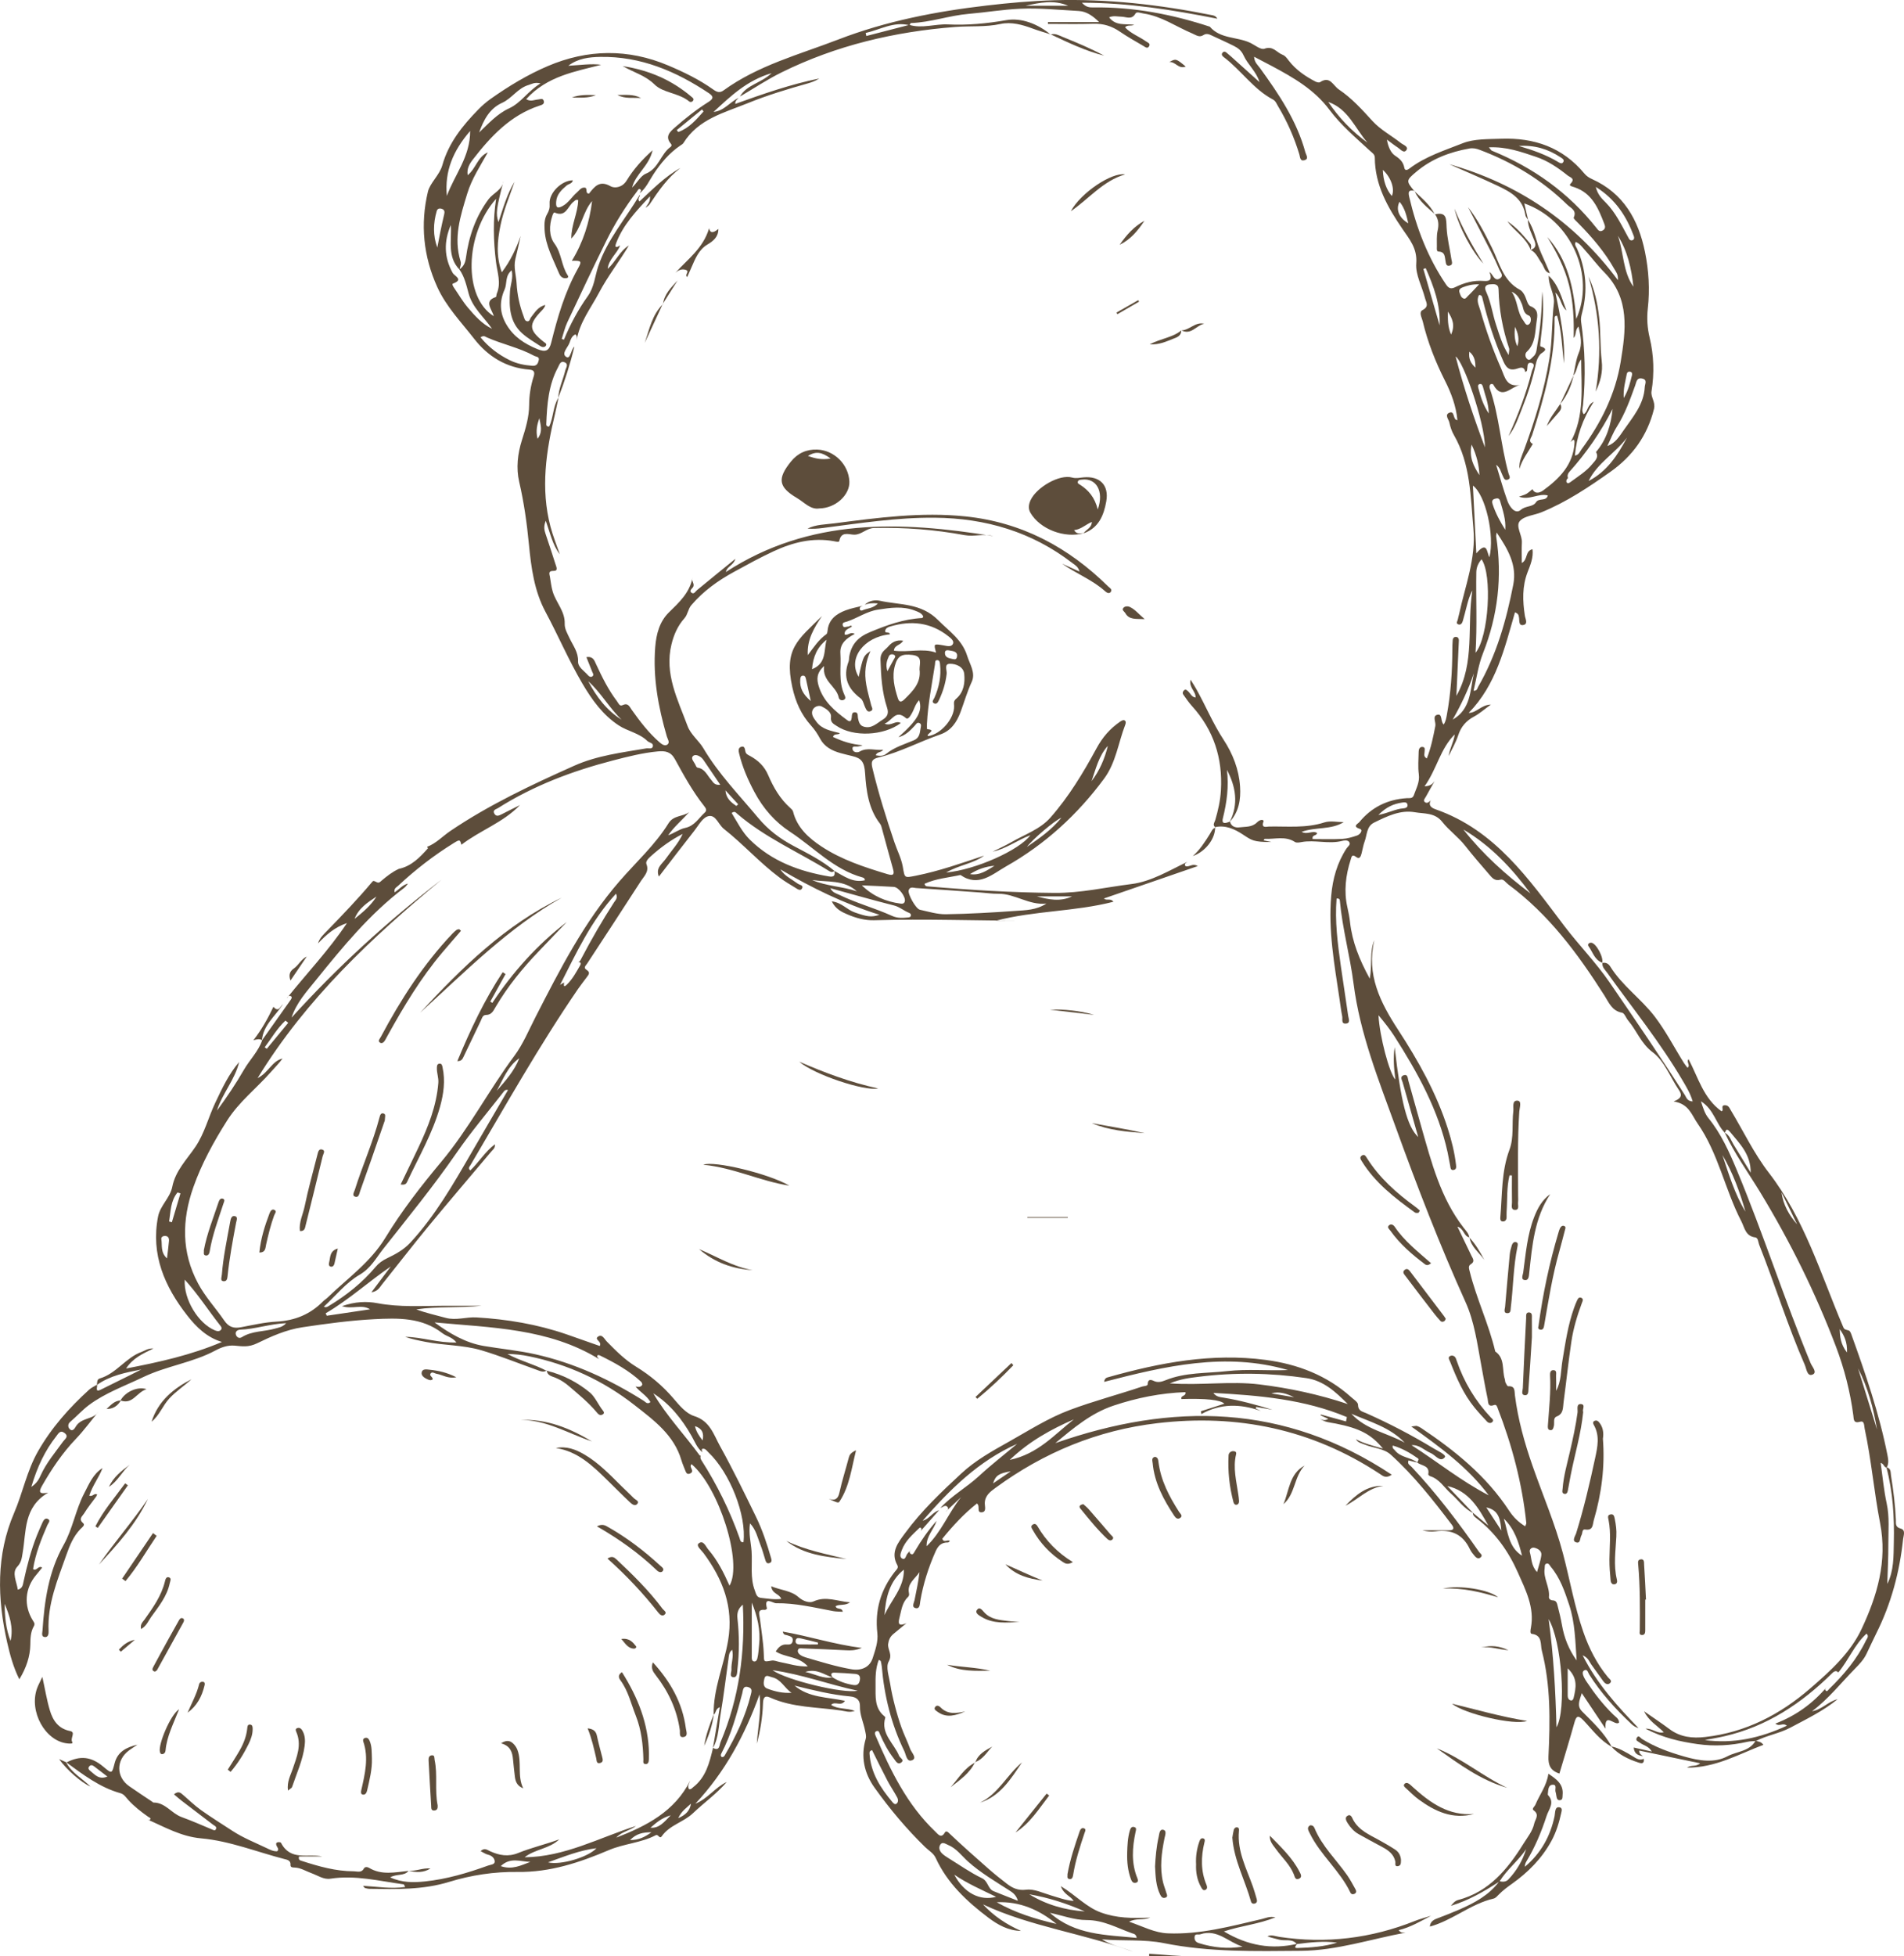<?xml version="1.0" encoding="UTF-8"?><svg id="Capa_1" xmlns="http://www.w3.org/2000/svg" viewBox="0 0 1003.21 1030.23"><defs><style>.cls-1{fill:#5d4d3b;stroke-width:0px;}</style></defs><path class="cls-1" d="M288.09,721.73c-1.82,1.21-3.52.3-5.23-.31-9.71-3.46-19.3-7.34-29.17-10.29-9.57-2.86-19.76-2.54-29.55-4.47-3.58-.71-7.16-1.41-10.69-2.63,8.85.09,17.42,3.29,27.06,2.96-2.26-2.86-5.27-3.22-7.39-4.86-10.83-8.41-23.41-8.04-36.08-7.39-12.65.66-25.16,2.37-37.68,4.24-8.56,1.28-16.49,4.83-23.83,8.41-4.68,2.28-7.97,1.6-12.01,1.26-3.67-.31-7.05.97-10.04,2.57-12.02,6.44-25.73,8.11-37.98,13.99-9.74,4.68-20.11,8.35-28.72,14.8-3.35,2.51-6.47,5.97-9.85,8.85-1.11.94-1.3,2.49-.33,3.63,1.45,1.7,2.69-.09,3.14-.91,2.96-5.31,9.35-3.74,12.11-8.11-3.95,4.8-7.62,9.85-11.9,14.33-7.08,7.41-12.7,15.77-17.76,24.61-1.71,2.99-1.98,4.69,3.21,3.67-13.11,7.62-11.5,20.42-13.48,31.73-.47,2.68-.56,4.87-2.86,7.33-2.95,3.15-.29,7.8.32,12.04,2.54-.66,2.66-2.56,3.03-4.27,1.81-8.3,3.93-16.51,7.08-24.42.86-2.16,1.83-4.28,2.77-6.41.55-1.25,1.36-2.82,2.83-2.21,1.89.79.31,2.27-.12,3.27-3.23,7.48-6.28,15.01-7.55,23.2,1.99,1.25,2.67-2.1,4.81-.81-.98,1.21-1.99,2.53-3.07,3.79-6.05,7.02-6.78,16.23-1.82,24.15.63,1.01,1.25,1.65.45,3.03-1.71,2.96-1.77,6.37-1.82,9.7q-.14,8.92-5.78,18.18c-3.2-6.43-4.93-12.91-6.41-19.42-5.24-23.04-5.86-46.07,3.63-68.13,4.6-10.7,6.75-22.26,12.6-32.49,7.11-12.45,16.45-22.92,26.95-32.49,1.2-1.09,2.77-1.76,4.17-2.63.33,1.16-1.29,4.27,1.98,2.62,7.08-3.58,14.26-6.98,21.35-10.62-8.22,1.61-16.42,3.17-23.4,8.15.17-1.29-.07-2.96,1.5-3.42,8.74-2.55,13.71-11.02,22.14-14.03,1.68-.6,3.12-1.89,6.16-1.76-5.74,2.8-10.83,5.02-14.43,10.55,17.51-3.38,34.23-7.06,50.51-13.99-7.96-2.36-13.55-7.89-18.24-13.88-11.94-15.23-19.33-32.1-15.42-52.15,1.15-5.88,6.35-9.85,7.49-15.66,1.67-8.51,7.67-14.36,12.24-21.14,4.77-7.08,6.79-15.49,10.42-23.14,3.56-7.51,7.08-15.06,12.56-21.45-2.15,9.3-8.89,16.52-11.67,25.58,5.11-6.95,9.92-14.05,14.19-21.47,3.06-5.31,7.61-9.69,9.67-15.6l-.16.1c5.07-7.14,10.15-14.27,15.19-21.43.45-.65.93-1.64-.26-1.97-.85-.23-1.48.54-1.9,1.31,10.49-13.14,22.18-25.35,31.76-39.69-6.6,2.22-11.05,6.29-15.24,10.7.78-2.87,2.97-4.77,4.9-6.76,8.04-8.28,16.04-16.61,23.48-25.45.77-.91.79-.87,2.66.03,1.16.55,1.85-.37,2.57-.98,2.78-2.34,5.63-4.57,8.96-6.09,6.65-1.42,11.06-6.04,15.34-10.82.06-.07-.3-.52-.46-.79,4.75-1.79,8.16-5.57,12.25-8.34,20.5-13.86,42.77-24.29,65.25-34.35,12.07-5.4,25.09-6.95,37.94-9.14,1.23-.21,3.14.55,3.52-1.01.47-1.9-1.88-1.92-2.88-2.89-4.29-4.2-10.43-5.13-15.14-8.24-8.32-5.49-14.02-13.33-19.23-22.22-7.16-12.22-12.67-25.17-19.33-37.58-5.87-10.93-7.52-23.14-8.72-35.57-1.05-10.93-2.59-21.96-5.1-32.78-1.72-7.39-.84-14.93,1.46-22.19,1.91-6.02,3.74-11.98,3.77-18.44.02-4.98.78-9.96,2.32-14.76.63-1.95.71-3.59-2.14-3.8-12.25-.91-21.96-6.97-29.23-16.33-6.8-8.75-14.64-16.79-19.35-27.14-7.38-16.24-9.01-33.17-4.95-50.22,1.1-4.61,6.16-8.82,7.58-13.89,3.32-11.86,10.67-20.9,18.97-29.4,1.97-2.02,4.12-3.91,6.42-5.54,9.53-6.75,19.64-12.85,30.25-17.36,20.81-8.86,42.21-9.27,63.44-.28,8.32,3.52,16.38,7.44,23.73,12.68,1.85,1.32,3.37,1.89,5.36.45,18.26-13.24,39.85-18.87,60.48-26.82,25.24-9.72,51.38-14.77,78.1-17.89,11.92-1.39,23.85-2.46,35.81-2.8,27.93-.8,55.53,2.34,82.89,7.85.96.19,1.96.3,2.92,1.89-23.58-4.64-46.75-8.4-71.35-8.43,2.21,2.52,4.15,2.51,6.08,2.48,21.04-.29,41.39,3.61,61.3,10.14,5.57,6.51,14.26,5.24,21.15,8.44,2.56,1.19,5.72,3.88,7.62,3.18,4.52-1.67,6.39,1.91,9.41,3.1,1.65.65,2.42,1.86,3.51,3.27,3.65,4.71,8.64,8.18,14,10.93.7.36,1.9.65,2.42.3,5.26-3.5,6.79,1.78,9.88,3.85,6.87,4.61,12.23,10.61,17.76,16.66,4.19,4.58,10,7.65,14.95,11.56,1.24.98,4.21,1.86,2.88,3.73-1.38,1.93-3.17-.52-4.6-1.43-1.65-1.04-3.17-2.29-5.66-4.11.69,4.11,2.24,7.08,4.26,8.42,2.63,1.73,4.35,3.32,4.92,6.43.31,1.7,1.64,1.18,2.69.38,8.44-6.42,18.62-9.57,28.19-13.37,5.82-2.31,13.3-2.08,20.09-2.32,17.45-.64,32.47,4.55,43.9,18.33,1.1,1.33,2.46,2.21,3.99,2.9,16.61,7.47,24.46,21.39,27.93,38.35,2.01,9.83,2.61,19.8,1.49,29.83-.58,5.17-.25,10.23.97,15.34,2.23,9.3,2.53,18.74.99,28.23-.51,3.16,2.23,5.61,1.29,9.37-3.49,13.99-11.31,24.82-22.81,32.96-11.53,8.16-23.31,16.05-36.51,21.42-3.84,1.56-8.93,1.86-11.34,4.59-2.4,2.72,1.28,7.36,1.06,11.34-.19,3.45-.04,6.92-.04,10.75,3.31-1.73,1.63-6.31,5.64-7.24.55,4.44-1.14,8.32-2.55,11.98-2.95,7.64-2.66,15.24-1.47,23.06.25,1.61,1.92,4.54-1.06,4.92-2.37.3-1.7-2.64-2.08-4.27-.18-.78-.08-1.67-2.07-2.47-5.45,18.84-9.9,38.22-24.39,52.99,4.34-.11,6.51-4.22,11.69-4.39-3.55,2.57-6.01,4.78-8.85,6.3-4.21,2.25-6.9,5.35-8.39,9.94-1.23,3.76-3.3,7.25-4.99,10.85.49-3.95,2.68-7.38,3.19-11.38-7.65,7.51-9.34,18.09-15.92,27.37,3.71-.25,4.38-1.68,5.32-2.76-1.54,2.73-3.12,5.43-4.6,8.19-.49.92-1.78,2.06-.37,2.97,1.06.69,2.17-.21,2.97-1.11-1.61,2.92.61,4.12,2.58,4.81,31.2,10.9,48.95,36.58,67.65,61.28,7.72,10.19,16.77,19.33,24.01,29.92,13.42,19.62,26.89,39.21,39.62,59.28.85,1.34,1.2,3.2,4.11,3.33-1.2-4.18-3.31-7.61-5.3-11-11.73-19.99-26.29-38-39.76-56.78-1.13-1.58-2.8-2.95-2.49-5.23,0,0-.19.13-.19.13,1.9-.51,3.38.35,4.29,1.81,6.31,10.16,16.31,17.01,23.48,26.41,5.88,7.71,10.28,16.32,15.41,24.49.52.83,1.18,1.56,1.86,2.45,1.69-1.46-.8-2.78.52-4.54,5.11,9.71,7.9,20.69,17.36,27.43,1.55-.41-.75-3.07,1.71-3.16,1.99-.07,2.49,1.46,3.21,2.66,6.62,10.97,12.19,22.75,19.97,32.82,18.77,24.29,27.33,53.25,39.03,80.81.73,1.73.7,1.66,3.16,2.34.56.15,1.02,1.16,1.27,1.86,7.5,20.83,14.73,41.74,19.05,63.53.46,2.32.89,4.59-.36,6.8-1.51-.06-1.42-2.08-3.18-2.46,1.04,7.24,1.67,14.35,3.17,21.28,1.57,7.25.85,14.44.88,21.68.03,6.92-.35,13.84-.55,20.77,3.53-7.01,3.27-14.55,3.44-21.93.31-13.29-.48-26.54-3.91-39.49,2.54.47,2.17,2.72,2.43,4.36,1.22,7.72,2.23,15.47,2.56,23.29.08,1.82-.49,3.81,2.49,4.6,2.85.76,1.51,3.7,1.31,5.62-1.84,17.33-6.28,33.95-14.12,49.59-1.79,3.56-3.42,7.2-5.16,10.79-1.5,3.11-3.74,5.44-6.21,7.96-7.37,7.51-13.89,15.86-22.49,22.25,5.17-.82,8.54-5.17,13.47-6.32-7.57,6.2-16.29,10.4-24.86,14.95-5.85,3.11-12.39,4.07-18.2,7.05-1.48.13-2.99.09-4.42.42-8.7,1.98-17.46,2.47-26.3,1.22-9.18-1.3-18.16-3.29-27.41-8.12,3.89-.19,6.07,2.82,9.63,1.85-3.59-3.59-7.84-5.79-10.41-11.03,5.08,3.55,9.32,6.34,13.38,9.38,5.72,4.28,12.05,4.95,18.93,4.16,21.32-2.42,39.38-11.82,55.33-25.63,10.46-9.07,21.01-18.56,26.93-31.15,8.23-17.51,13.72-35.69,9.79-55.89-3.2-16.45-4.59-33.28-8.13-49.72-.31-1.44-.07-4.29-2.27-3.65-3.75,1.1-3.43-1.28-3.7-3.33-1.63-12.43-4.74-24.6-9.15-36.21-10.77-28.35-24.21-55.47-39.99-81.41-6.3-10.35-13.47-20.2-18.59-31.24,2.59,1.33,3.28,4.06,4.65,6.27,2.89,4.67,5.73,9.37,9.03,14.78-.01-9.75-5.83-15.31-10.79-21.34-1.09-1.33-2.23-2.23-2.76.43-4.79-4.7-5.7-12.31-12.7-16.69,1.21,3.7,2.06,6.51,3.94,8.83,6.7,8.25,10.97,17.8,15.01,27.5,13.95,33.49,25.01,68.08,38.86,101.61.79,1.91,3.69,4.89,1.02,5.98-2.9,1.19-3.18-3-4.08-5.05-9.08-20.74-15.76-42.4-24.09-63.43-.53-1.34-.45-3.56-2.06-3.76-5.13-.64-5.6-5.18-7.3-8.45-8.69-16.76-12.09-35.87-23.13-51.65-3.1-4.44-4.44-10.22-12.53-11.47,5.03-2.02,4.12-4.01,2.57-6.32-4.46-6.62-7.51-15.05-13.53-19.53-6.31-4.7-8.42-11.39-12.96-16.72-1.18-1.38-2-3.97-3.29-4.19-5.32-.93-6.98-5.43-9.25-9-14-22.03-29.37-42.81-50.65-58.51-1.32-.97-2.51-3.01-4.09-2.55-3.25.95-4.63-1.18-6.21-3-4.25-4.91-8.51-9.82-12.52-14.93-3.6-4.59-8.46-7.98-12-12.49-3.92-4.99-9.54-4.22-14.44-5.08-7.68-1.35-14.68,2.13-21.45,5.44-4.06,1.99-3.68,6.41-4.98,9.87-.75,2-1.06,4.16-1.61,6.24-.39,1.47-.95,3.49-2.84,2.04-2.35-1.8-2.47-.04-2.91,1.33-2.65,8.22-3.68,16.69-1.76,25.11.61,2.7,1.11,5.31,1.42,8.07,1.16,10.13,4.83,19.41,10.38,29.56,1.37-7.65-.22-14.12,2.41-20.3-4.29,18.12,3.08,32.74,12.53,47.23,10.64,16.31,20.21,33.32,26.18,52.05,1.97,6.19,3.55,12.47,4.31,18.94.15,1.26.26,2.51-1.21,2.8-1.76.35-1.65-1.27-1.87-2.31-.49-2.28-.82-4.59-1.32-6.87-4.92-22.51-15.93-42.29-28.17-61.39-2.16-3.37-4.91-6.89-8.27-10.91.53,10.85,5.74,30.69,8.88,33.86-.75-5.93-1.2-11.5-.36-17.05,3.25,28.63,6.53,41.82,12.41,47.34-2.81-9.86-5.5-19.26-8.16-28.67-.38-1.34-1.64-3.12.45-3.85,2.25-.78,2.13,1.45,2.51,2.77,2.31,8.17,4.54,16.36,6.88,24.52,5.32,18.55,10.08,37.35,22.28,53.03,1.19,1.53,2.71,3,2.97,5.12l.11-.1c-3.11-.43-2.82-4.56-6.38-5.64,2.64,5.47,4.98,10.37,7.35,15.26.78,1.6,2.09,3.11-.36,4.58-1.4.84-.86,2.4-.54,3.67,3.54,14.38,10.1,27.81,13.48,42.24,5.24,3.61,3.47,9.65,5.02,14.54.2.63.14,1.36.43,1.94.34.7.96,1.87,1.39,1.84,3.76-.25,3.24,2.52,3.52,4.73,1.61,12.78,5.07,25.09,9.3,37.22,5.37,15.39,11.86,30.39,16.04,46.2,3.62,13.7,6.02,27.73,10.68,41.16,3.03,8.73,7.14,16.85,13.06,24,.71.86,2.53,1.89.84,3.17-1.26.95-2.53,0-3.38-1.18-2.15-2.96-4.29-5.92-6.4-8.91-.99-1.4-1.36-3.3-4.47-4.72,7.81,15.38,18.46,26.94,29.45,38.34-1.55-.42-2.71-1.2-3.71-2.14-8.41-7.87-16.11-16.35-22.3-26.13-.61-.97-.96-3.1-2.67-2.07-1.23.74-.58,2.45-.01,3.67.42.9,1,1.73,1.55,2.56,4.09,6.1,8.57,11.88,13.85,17.02,1.23,1.2,3.02,2.13,3.03,4.21-2.1,2.07-7.77-5.97-7.11,3.22-4.22-6.32-8.13-12.16-12.53-18.75-1.17,3.99-2.75,6.68.2,9.67,5.7,5.75,11.72,11.28,15.57,18.59-6.15-3.34-10.18-8.99-14.86-13.89-2.98-3.11-3.84-2.24-4.84,1.36-2.47,8.92-5.22,17.76-7.85,26.63-4.75-1.52-5.98-4.49-5.76-9.14.89-18.66,1.19-37.34-3.51-55.64-.84-3.29.42-8.1-5.29-8.79-1.04-.13-.67-2.09-.46-3.19,2.02-10.71-2.81-19.95-6.86-29.1-4.95-11.18-11.97-21.11-21.9-28.66-.9-.69-1.89-1.43-1.81-2.81,2.71,2.24,5.42,4.48,8.13,6.72-5.09-9.2-10.24-18.25-21.6-20.81,4.55,4.75,9.09,9.51,13.64,14.26-4.89-2.35-7.86-6.87-11.77-10.33-3.55-3.14-6-7.6-10.92-9.12-.41-.13-1.05-.72-1-.98.94-4.75-3.55-4.39-5.76-6.2.1-.76,1.17-1.6.3-2.21-4.07-2.87-8.36-5.34-13.25-6.75-.35,1.6.64,1.87,1.1,2.48,3.03,3.95,8.37,3.68,12,6.53-1.59-.39-3.17-.77-4.76-1.16-.84,1.9.71,2.46,1.54,3.34,13.16,13.97,24.69,29.23,35.67,44.93.54.77,2.21,1.64.68,2.86-1.16.93-2.27.11-3.03-.78-.97-1.13-1.94-2.34-2.57-3.67-3.68-7.8-9.86-10.49-18.16-9.33-2.24.31-4.57.05-6.86-.55,4.65,0,9.31,0,13.96,0,2.44,0,3.09-.94,1.54-2.98-9.87-13-19.97-25.84-32.11-36.83-3.76-3.4-9.26-3.47-13.85-5.38-1.68-.7-3.54-.97-4.52-2.76,4.31,2.31,8.99,3.42,14.23,4.93-6.21-7.57-12.3-10.69-24.9-13.2-2.87-.57-5.91-.65-8.34-2.64,1.28.78,2.58,1.3,4.42.15-1.55-.7-2.79-1.26-4.03-1.82.05-.15.1-.3.15-.45,4.41,1.21,8.82,2.42,13.23,3.64l.46-2.28c-22.44-9.44-46.33-11.41-70.35-12.74,1.44,2.05,3.48,2.19,5.35,2.5,8.77,1.43,17.31,3.78,25.79,6.38-2.87-.5-5.74-1-8.61-1.5l-.15.87c.86.4,1.73.8,2.59,1.21-.16-.04-.33-.07-.48-.13-10.39-3.57-20.68-3.86-30.81,1.82-.08-.5-.15-1-.23-1.5,4.08-1.31,8.15-2.61,12.35-3.96q-3.15-3.03-22.61-2.46c-.67-2.03,2.71-1.39,2.05-3.63-12.9.46-25.48,2.96-37.83,7.09-11.91,3.98-21.17,11.88-30.69,19.76,61.54-21.52,120.73-20.88,177.28,16.64-3.19,2.19-4.78.56-6.33-.46-35.74-23.52-74.96-31.66-117.18-26.69-31.46,3.7-59.74,15.37-85.23,34.02-2.83,2.07-5.68,4.11-5.7,8.24,0,1.66.96,4.39-1.47,4.67-3.14.35-.76-3.35-2.67-4.63-6.84,5.39-12.74,11.8-18.24,18.56.87,2.47,2.74.15,4,1.2-.35.28-.67.76-.99.76-3.43-.06-5.17,1.59-6.59,4.79-3.73,8.43-6.51,17.09-8.04,26.17-.26,1.57-.16,4.06-2.36,3.63-2.39-.47-.94-2.77-.66-4.19.94-4.86,2.08-9.68,2.61-14.78-2.25,3.51-6.61,5.9-5.53,11.1.22,1.05-.08,1.57-.64,2.12-3.09,3-3.37,7.12-4.41,10.94-1.09,4.02.64,4.01,3.68,2.76-2.31,1.91-4.64,3.8-6.93,5.73-1.6,1.34-2.4,3.04-2.67,5.17-.39,3.03,2.47,5.44.27,9.29-1.62,2.83.18,7.75.79,11.68.61,3.94,1.51,7.85,2.51,11.71,1,3.86,2.14,7.71,3.49,11.46,1.35,3.75,3.17,7.33,4.51,11.08.71,1.98,3.71,4.77,1.22,5.95-3.02,1.43-3.34-2.79-4.27-4.71-6.86-14.07-10.57-29.02-11.89-44.59-.08-.96-.34-1.91-.54-2.85-.02-.11-.25-.17-1.02-.66-1.75,4.48-1.77,9.19-1.72,13.52.07,5.62-.69,11.92,4.67,16.2.22.17.53.53.47.7-2.58,8.52,4.57,13.51,7.25,20.11.48,1.18,3.04,2.19,1.09,3.59-1.86,1.33-2.87-.84-3.84-2.1-3.07-3.97-5.4-8.38-7.37-12.98-.3-.71-.54-1.83-1.62-1.52-1.32.38-1.04,1.53-.64,2.45,7.91,18.42,16.61,36.36,31.44,50.47,1.48,1.41,3.16,3.98,5.18.34.18-.32.82-.72,1.81.22,6.77,6.43,13.77,12.63,20.78,18.8,3.25,2.86,6.62,5.58,10.06,8.2,2.91,2.22,5.84,3.61,10.02,3.08,4.37-.55,8.72,1.71,13.02,2.96,3.94,1.15,7.79,2.64,12.07,2.96-1.61-2.66-5.11-3.22-6.76-7.8,7.97,4.87,13.4,11.07,21.2,13.9,8.12,2.94,16.23,3.08,25.96,2.68-4.13,1.49-7.27.14-11.19,2.13,7.4,2.56,13.43,5.87,20.46,6.15,17.04.67,33.3-3.77,49.66-7.59,1.89-.44,3.7-1.48,7.01-.86-9.15,3.71-18.03,4.37-27.17,7.44,12.65,7.55,25.17,9.63,38.56,6.53-.43.83-2.18,2.28.27,2.2,7.02-.23,14.04-.71,20.82-2.83-7.15-.96-14.19-.15-21.23.75-2.53-3.05-6.23-1.48-9.32-2.33-2.05-.57-4.15-.93-6.19-1.77,2.15-.99,4.25.01,6.32.32,24.58,3.69,48.36.8,71.42-8.4,2.76-1.1,5.68-1.83,8.5-2.72-5.48,2.85-10.76,6.02-17.09,7.59,1.38,1.74,2.58,1.21,3.65,1.29-18.3,3.38-36.25,9.42-54.95,9.58-24.17.2-48.38.78-72.42-4.05-10.55-2.12-21.72-1.02-32.64-1.99,5.16,3.26,11.03,4.25,16.47,6.55-25.91-9.69-53.76-13.08-79.13-24.96,5.69,6.14,12.45,10.61,20.06,13.97-6.67-.12-12.23-3.21-17.17-6.94-11.36-8.57-21.7-18.2-27.79-31.48-1.18-2.57-3.63-3.84-5.52-5.68-9.89-9.62-18.73-20.17-26.72-31.36-5.42-7.59-7.38-16.33-4.65-25.66.44-1.5-.05-2.9-.33-4.39-.82-4.3-2.83-8.28-2.7-12.89.07-2.76-1.37-4.76-5.22-5.1-9.89-.87-19.56-3.32-29.24-5.69,7.54,6.42,17.27,6.02,26.56,8.01-2.15,3.25-5.16-.06-7.29,2.13,3.59,2.49,8,1.44,12.5,3.2-3.03.97-5.17.08-7.28-.23-12.55-1.84-25.5-1.46-37.42-6.84-3.21-1.45-3.62.8-3.7,3.24-.24,7.15-1.39,14.16-3.26,21.09.58-8.55,2.48-17.01,1.44-25.95-7.7,21.34-18.18,40.9-33.82,57.55,6.5-2.59,10.4-8.59,16.52-11.44-5.26,6.21-11.91,10.85-17.7,16.38-5.04,4.81-12.36,6.27-16.48,12.15-1.26,1.8-1.77-1.25-3.22-.49-7.75,4.05-16.73,4.45-24.66,7.82-15.43,6.56-31.03,11.76-48.14,11.51-12.19-.18-24.53,1.7-35.93,5.21-14.05,4.32-27.9,3.86-42.02,3.69-.82-.01-1.64-.22-2.43-.43-.26-.07-.43-.47-1.02-1.17,7.57.44,14.74,1.71,22.18.62-.37-.65-.55-1.36-.82-1.39-12.8-1.74-25.46-5-38.6-2.97-3.52.55-6.7-1.74-9.95-2.91-2.96-1.07-5.64-2.86-8.94-2.97-.83-.03-2.22.02-2.1-1.42.2-2.4-1.93-2.72-3.18-3.04-14.62-3.76-28.82-9.56-43.92-10.91-10.55-.94-19.21-5.98-28.43-10,.46.13,1.13.51,1.32.35,1.12-.99-.18-1.29-.66-1.62-3.81-2.68-7.47-5.51-10.62-8.97-1.22-1.33-2.18-3-4.08-3.53-10.95-3.04-19.76-9.83-28.72-16.37l.19.19c7.33-3.78,13.12-3.12,19.51,2.23,4.54,3.8,4.47,3.78,5.94-1.9,1.55-6.03,6.35-8.43,12.04-9.71-1.5,1.01-3.05,1.95-4.5,3.03-6.85,5.07-6.81,13.97.11,18.82,3.95,2.77,7.99,5.4,12,8.09.28.19.55.53.83.53,6.22,0,9.47,5.7,14.72,7.62,5.46,1.99,10.79,4.33,16.15,6.58.83.35,1.61.81,2.04-.27.52-1.3-.75-1.66-1.49-2.22-5.54-4.24-11.1-8.44-16.64-12.69-1.3-1-2.52-2.09-4.01-3.34,2.4-2,3.58-.74,4.81.31,3.16,2.71,6.15,5.65,9.53,8.05,5.39,3.82,11.02,7.32,16.55,10.93,5.58,3.64,11.9,6.14,17.95,9.03,1.75.84,3.54,1.78,5.57,1.66,1.09-1.09.13-1.89-.25-2.71-.39-.83-.62-1.67.44-2.02.54-.18,1.64-.04,1.82.3,4.99,9.69,14.18,5.54,21.77,7.19h-12.31c-.41,1.94.69,2.07,1.62,2.37,8.88,2.87,17.84,5.41,27.28,5.42,1.83,0,4,.98,5.32-1.49.5-.92,1.71-.91,2.69-.33,6.68,4.03,13.79,2.31,20.83,1.6h-.01c-2.35,2.88-6.23,1.4-9.67,3.42,6.23,2.85,12.3,2.76,18.29,2.14,11.47-1.18,22.48-4.46,33.29-8.36,1.33-.48,3.58-.51,3.49-2.2-.09-1.69-1.54-3.07-3.57-3.54-1.23-.29-2.34-1.1-3.86-1.85,2.02-1.99,3.5-.64,5,.04,4.82,2.18,9.51,3.08,14.84.91,7-2.84,14.44-4.52,21.59-7.17-5.12,4.99-12.76,5.11-18.25,9.44,21.07-.19,39.31-10.31,58.68-16.49-3.3,2.52-7.6,2.99-10.38,6.14,15.9-6.14,30.74-13.71,38.96-30.04-.47,1.49-1.72,2.88-.62,4.52,1.08.23,1.54-.55,2.15-1.02,6.78-5.23,8.62-12.95,10.48-20.71,3.57,1.91,3.32-1.5,3.98-3.07,9.77-23.14,13.06-47.39,11.72-72.36-2.13,1.81-3.21,3.84-2.82,7.31,1,8.94,1,17.95-.04,26.92-.17,1.5-.04,4.15-2.05,3.99-2.4-.19-.99-2.66-1.08-4.12-.22-3.32,1.28-6.65.36-10.36-1.83,1.52-1.69,3.29-1.92,4.87-1.38,9.55-2.48,19.14-4.1,28.64-1.05,6.16-.95,12.63-4.1,18.33,1.19-7.04,2.38-14.08,3.64-21.6-2.53.98-1.85,3.14-3.25,3.92-.27-13.55,5.4-25.95,7.61-39.04,2.99-17.7-2.81-32.32-12.96-46.04-1.17-1.59-4.14-3.83-2.52-5.1,2.48-1.94,3.72,1.72,5.07,3.28,4.8,5.56,8.09,12.1,11.15,18.99,7.05-12.02-5.57-51.77-20-63.99-.91.96-.25,1.86.12,2.75.51,1.22-.04,1.89-1.13,2.27-1.27.44-1.79-.35-2.18-1.37-.7-1.87-1.56-3.69-2.12-5.6-3.89-13.41-14.56-21.18-24.73-29.14-16.48-12.9-35.1-21.51-55.66-25.72-3.68-.75-7.42-1.19-11.3-1.19,6.65,3.6,14.02,5.34,20.62,8.86l.13-.13ZM438.66,883.34c3.33,2.1,6.93,3.39,10.84,4.02,2.15.35,3.09-.41,3.52-2.36.45-2.03-.24-3.29-2.36-3.46-3.63-.29-7.27-.55-10.9-.66-2.2-.07-2.02,1.13-1.07,2.48-4.32-1.22-8.12-4.79-14.39-2.88,5.54,1.26,9.56,3.8,14.36,2.86ZM493.48,800.92c-1.43,4.55-5.45,8.04-5.26,13.38,7.76-7.4,11.55-17.63,18.17-25.86-2.75,2.6-5.5,5.21-8.25,7.81,1.08-.69,1.96-1.81.96-2.79-1.13-1.1-2.39.33-3.58.68,5.98-6.55,13.83-10.82,20.31-16.81,6.43-5.94,13.38-11.32,20.09-16.94-20.36,9.02-35.56,24.17-49.79,40.49,3.54-.91,5.21-4.51,8.64-5.52-3.22,3.65-6.45,7.29-9.67,10.94.13-.3.38-.6.38-.89,0-.89-.58-1.2-1.19-.61-3.56,3.45-7.37,6.74-9.14,11.56-.52,1.43-1.5,3.67.3,4.47,1.79.8,1.82-1.81,2.79-2.78.69-.69,1.27-1.5,1.89-2.26-.88.75-1.21,1.84-.31,2.49,1.2.87,1.74-.55,2.17-1.28,3.36-5.7,7.1-11.12,11.49-16.08ZM840.9,238.07c5.6-6.54,7.94-14.32,8.77-22.72-6.17,12.11-13.78,23.14-22.82,33.19-.82.91-1.1,2.04-.7,3.26-.73.58-1.09,1.52-.7,2.19.56.97,1.48.28,2.09-.17,3.98-2.95,8.28-5.56,11.43-9.43,1.37-1.69,3.65-3.52,1.94-6.33ZM297.19,517.4c.02.99-.58,3.11,1.45,1.17,3.01-2.9,4.98-6.61,7.05-10.2.54-.94.36-2.02-1.27-1.48,1.09-.31,1.47-1.28,1.92-2.15,5.28-10.11,11.01-19.96,17.2-29.54.75-1.15,2.08-2.23,1.03-4.56-13.14,14.24-20.96,31.33-29.48,48.03.7-.42,1.4-.84,2.1-1.26ZM369.19,766.59c-.29.84-.14,1.61.34,2.35,8.24,12.91,15,26.54,20.12,40.99.35.98.38,2.43,2.07,2.27,1.7-14.08-7.05-36.52-18.46-47.35-.72-.68-1.43-1.7-2.27-1.86-1.69-.31-1.25.89-.88,1.85-2.84-2.26-4.01-5.61-5.73-8.62-5.08-8.92-11.36-16.79-20.15-22.44,6.93,11.86,16.47,21.75,24.48,32.77.06.08.32.02.49.02ZM968.58,880.8q-1.27-1.56-3.19.33c-16.12,15.94-34.44,28.12-56.87,33.25-3.39.78-6.84,1.34-10.26,2,15.16,2.05,29.24-1.08,43.24-7.57-2.26-1.82-3.79.74-6.07-1.11,10.81-4.16,19.65-10.55,26.89-19.07-.25.4-.81.95-.7,1.16.88,1.76,1.59.22,2.12-.28,7.79-7.55,14.73-15.78,19.46-25.64.47-.97,1.73-2.17.25-3.53-6.38,5.83-9.46,13.99-14.87,20.44ZM334.83,730.16c1.32.3,2.69.52,3.53-.82.2-.32-.19-1.3-.59-1.67-6.36-5.9-13.87-10-21.58-13.79-.51-.25-1.42-.57-1.53.38-.05.45.63.99.98,1.49-26.66-16.33-56.92-16.53-86.69-19.32,7.91,5.81,16.34,10.77,25.96,12.4,8.99,1.53,18.14,2.36,27.04,4.35,20.59,4.6,39.48,13.31,57.26,24.56.95.6,1.87,2.05,3.52.63-1.97-3.44-5.53-5.28-7.9-8.22ZM807.42,257.62c1.61,3.06,4.38,1.6,5.77.58,8.47-6.19,15.66-13.4,16.41-24.76.19-2.88-.96-1.72-2.04-.63,7.51-13.86,5.57-28.8,5.56-43.53-2.34,2.59-1.98,6.08-4.13,8.55.92-4.05,1.32-8.32,2.9-12.09,1.97-4.71.89-8.93-.15-13.8-2.04,1.9-.98,4.37-2.59,6.04.2-9.44-.13-18.72-2.45-27.93-2.3-9.16-6.57-17.28-11.42-25.22,10.76,11.88,13.89,26.62,15.24,43.15,10.16-22.75-2.49-52.09-27.39-60.87.7,3.02,1.36,5.87,2.03,8.73-.49-.84-1.3-1.63-1.43-2.52-1.25-8.6-7.66-12.18-14.58-15.46-8.47-4-17.09-7.64-25.54-11.38,36.04,10.28,65.81,30.04,88.86,61.09.22-3.11-.99-4.36-1.79-5.76-5.13-9.05-11.79-16.9-19.09-24.26-.93-.93-2.64-2.45-2.41-2.95,1.79-3.84-1.59-5.03-3.36-6.76-13.29-12.99-28.85-22.42-46.21-28.93-1.73-.65-3.46-1.04-5.36-.7-10.33,1.83-19.89,5.44-28.01,12.26-5.45,4.58-5.43,4.83-1.04,10.16l.11-.12c-2.77-.52-3.55.03-2.8,3.22,3.87,16.51,9.86,32.05,19.43,46.15,1.49,2.19,2.76,2.39,4.9,1.33,4.7-2.32,9.7-3.68,14.95-3.25,3.74.31,4.41-1.13,2.99-4.71.82.56,1.06.99,1.35,1.4,1.05,1.52,2.1,3.46,4.29,1.9,1.99-1.42.21-3.05-.36-4.42-1.34-3.22-2.84-6.39-4.43-9.5-4-7.87-8.09-15.71-12.14-23.56,5.17,6.62,8.94,13.99,12.61,21.44,3.96,8.02,5.86,17.43,14.81,22.16.96.51,1.72,1.62,2.28,2.61,1.14,2.01,1.61,5.36,3.21,5.98,4.58,1.78,3.64,5.28,3.2,8.27-.81,5.46-.5,11.4-5.12,15.71-1.08,1.01-.9,2.69.02,3.68,1.41,1.5,2.35-.29,3.25-1.01,2.03-1.62,1.87-4.17,2.29-6.4,1.74-9.26,2.31-18.64,2.55-28.05,1.1,8.63.19,17.17-.83,25.71-.13,1.12-.36,3.18-.09,3.26,5.22,1.55.67,3.21-.13,4.18-1.24,1.5-1.88,3.12-2.26,4.91-1.71,7.99-4.19,15.76-7.22,23.33-2.04,5.1-3.74,10.41-7.24,14.83,5.01-11.06,9.33-22.35,12.29-34.11.35-1.4,2.35-4.01-.41-4.46-2.48-.41-1.65,2.65-2.19,4.22-.08.22-.47.33-.86.59-.41-2.47-1.76-2.64-3.88-1.89-3.6,1.27-5.76.56-7.61-3.62-4.73-10.71-8.27-21.74-11-33.07-.23-.95-.33-2.05-1.86-1.95-1.62,2.82-.05,5.49.69,8.09,2.95,10.41,6.54,20.6,10.92,30.5,2,4.52,2.77,10.32,10.38,8.69-5.05.7-9.85,8.44-14.45-.07-.28-.52-1.34-.55-1.74.06-.3.47-.35,1.3-.16,1.85,5.03,14.56,5.79,30.07,9.91,44.83.33,1.2,1.49,2.68-.51,3.3-1.74.54-2.05-1.12-2.66-2.3-.9-1.73-1.11-3.93-3.37-5.57,2.1,6.82,3.79,13.07,5.99,19.13,1.13,3.09,4.09,7.17,7.03,4.61,2.64-2.29,6.31-1.36,7.99-4.01,1.52-2.4,5.45-.3,6.22-3.57-4.98-1.31-9.65,2.7-15.19.64,1.79-.66,2.96-.92,3.95-1.5,1.13-.67,2.1-1.61,3.14-2.44ZM242.07,141.91c2.08-1.53,3.06-3.3,3.43-6.14,1.49-11.19,5.18-21.84,11.94-30.88,2.41-3.23,7.18-4.72,7.89-9.7-3.81,14.62-4.21,17.34-2.69,21.79,2.46-7.42,4.5-14.72,8.47-21.24-2.63,7.65-5.8,15.1-7.43,23.05-1.66,8.11-2.36,16.17.72,24.6,4.69-6.16,7.57-12.5,9.94-19.15-.84,4.15-1.85,8.14-2.79,12.16-1.04,4.45.42,8.54.64,12.78.32,5.98,1.6,11.83,3.72,17.46.38,1.02.57,2.47,1.99,2.56,1.24.08,1.3-1.34,1.88-2.08,2.1-2.69,3.89-5.74,7.58-6.49-.38,1.26-1.11,2.11-1.89,2.91-7.05,7.32-6.91,10.18.86,16.37.77.62,2.02,1.08,1.26,2.21-.59.87-1.94.76-2.77.21-3.31-2.18-6.81-4.19-9.73-6.82-6.62-5.97-6.9-13.96-6.37-22.13.23-3.52,1.83-7.02.88-11.03-3.63,2.99-2.32,6.97-3.71,10.08-2.81,6.31-2.68,12.35.97,18.52,3.85,6.5,9.49,10.09,16.28,12.9,4.5,1.86,6.25.81,7.32-3.47,3.33-13.4,7.17-26.61,13.97-38.8,2.32-4.15,1.98-4.34-3.12-4.24,5.99-9.78,9.3-20.29,10.66-31.44-5.04,5.83-5.46,14.14-10.94,19.71-.1-7.12,3.44-13.4,3.63-20.23-1.34-.45-1.78.37-2.43.85-3.07,2.27-3.93,8.34-9.92,5.74-.65-.28-1.08,1.05-1.34,1.84-1.67,5.01-1.74,10.52,1.19,14.48,3.81,5.15,3.58,11.58,6.94,16.69.94,1.43-.66,1.58-1.55,1.53-1.5-.08-2.47-1.31-2.94-2.45-3.09-7.48-7.19-14.67-7.66-22.99-.16-2.81-.17-5.76,1.31-8.29,1.03-1.76,1.5-3.27,1.33-5.45-.45-5.73,6.4-12.38,12.25-12.36-.37,1.81-2.21,1.83-3.29,2.74-2.71,2.3-5.24,4.7-5.5,8.55-.17,2.55.21,3.95,3.32,2.28,3.24-1.74,4.93-4.9,7.57-7.16,1.24-1.07,2.16-2.7,4.06-2.58,1.91.12.03,3.02,2.31,3.21,2.91-3.65,5.52-7.31,11.44-3.9,1.93,1.11,6.06.85,8.45-3.06,3.44-5.63,7.86-10.74,13.65-15.92-1.87,8.37-9,12.48-10.8,19.64,2.6-2.36,4.4-6.13,7.27-7.3,6.79-2.76,7.73-10.3,12.98-14.08.49-.35.8-.97.19-1.68-3.24-3.82-.53-6.26,2.13-8.59,5.52-4.83,11.26-9.38,17.47-13.3,2.21-1.4,3.54-2.65.54-4.66-17.38-11.6-36.01-19.56-57.33-19.19-5.84.1-11.78.77-16.85,4.67,6.14-.33,12.23-1.25,17.31-.51-13.55,3.55-28.53,5.91-39.52,18.1,2.42,1.48,4.3.3,6.19.18,1.07-.07,2.54-.91,3.05.64.6,1.8-1.02,2.2-2.26,2.61-15.3,5.04-25.67,16.19-35.13,28.43-1.75,2.27-3.22,4.76-2.67,8.17,4.42-3.56,5.25-9.77,10.62-12-3.96,7.1-8.4,13.73-10.83,21.65-3.6,11.77-7.4,23.32-3.53,35.74.49,1.56-.36,2.94-.49,4.4-6.7-6.77-4.09-15.46-4.65-23.54-3.73,8.64-3.59,17,.98,25.21.95,1.71,5.95,3.5.17,5.62-.68.25.04,1.48.51,2.16,2.44,3.53,4.6,7.3,7.37,10.55,3.65,4.28,7.42,8.56,12.69,11.1-4.24-6.15-10.28-11.03-12.32-18.52-1.2-4.43-2.17-8.9-4.89-12.73ZM243.1,444.91c-.7-2.71-.82-2.91-3.92-.99-10.57,6.55-20.38,14.11-29.45,22.62-.85.8-2.31,1.34-1.8,3.4,2.45-1.63,4.24-3.96,7.04-4.61-.65.75-1.2,1.63-1.98,2.22-18.11,13.68-32.35,31.06-46.48,48.55-4.95,6.13-10.35,11.99-12.9,19.84,24.17-26.66,50.6-50.8,79.08-72.71-36.58,30.35-71.18,62.49-96.98,104.57,5.86-2.94,7.59-9.1,13.17-10.33-1.89,2.57-4.12,4.78-6.19,7.13-7.57,8.59-16.74,15.63-23.02,25.52-7.09,11.17-13.42,22.7-17.8,35.13-6.03,17.13-6.36,34.17,2.53,50.73,3.81,7.1,9.28,12.93,13.77,19.48,2.39,3.49,5.05,4.23,8.88,3.5,6.21-1.18,12.44-2.62,18.71-2.96,9.62-.52,17.73-3.82,24.46-10.66.7-.71,1.59-1.22,2.3-1.91,10.53-10.2,22.66-18.62,30.57-31.64,8.56-14.08,18.86-27.32,29.33-39.83,14.69-17.55,25.06-37.71,38.57-55.87,4.62-6.21,7.65-13.62,11.22-20.57,12.83-25.03,25.66-50.1,44.27-71.51,8.72-10.04,18.69-19.04,25.75-30.42,2.71-4.37,7.53-3.38,10.94-5.91-3.73,4.16-7.94,7.66-11.13,12.2,3.19-1.06,5.9-3.23,8.93-3.86,5.01-1.04,7.14-5.17,10.39-8.1,1.34-1.21.48-2.38-.39-3.49-6.01-7.62-10.68-16.1-15.3-24.55-2.22-4.06-5.13-4.52-9.05-4.16-8.07.76-15.81,2.74-23.65,4.77-21.42,5.56-41.84,13.24-60.59,25.1-.95.6-2.93.94-1.96,2.81.94,1.8,2.41,1.2,3.86.45,3.15-1.63,6.35-3.18,9.69-4.85-8.97,9.28-21.07,13.33-30.87,20.89ZM640.26,435.6l.34.2c-2-1.16-.67-2.61-.29-3.91,1.5-5.12,2.67-10.28,2.98-15.64,1-16.95-3.81-31.84-15.3-44.49-1.67-1.84-3.07-3.93-4.51-5.96-.55-.77-.3-1.63.38-2.25.85-.77,1.46-.1,2.09.46,1.26,1.11,1.86,3.07,3.98,3.34.24-3.31-3.61-5.14-2.63-9.41,1.3,2.11,2.19,3.45,2.97,4.84,4.96,8.83,8.82,18.23,14.42,26.76,4.87,7.43,8.12,15.72,8.7,24.72.44,6.74-.61,13.25-5.42,18.55,4.69-9.42,3.18-18.48-1.5-27.4,1.07,8.68-.04,17.09-2.14,25.51-.89,3.57,1.87,2.45,3.76,1.75.62,2.73,3.05,3.32,5.01,3.04,3.13-.43,6.55.08,9.28-2.66,1.9-1.9,3.71-1.3,3.37-.43-1.49,3.77,1.79,2.68,2.87,2.66,9.74-.18,19.55.96,29.16-2.16,3.1-1,6.79-.16,10.22-.16-6.74,4.19-14.68,2.43-22.18,5.11,3.05,1.71,5.74-.9,8.14.59-.13,1.73-2.83.71-2.32,3.21,5.16,0,10.4.19,15.63-.08,2.62-.14,5.25-.93,7.76-1.78,1.56-.53,3.38-2.89,1.47-3.5-4.21-1.33-.95-2.73-.3-3.52,6.45-7.88,14.88-11.99,25.01-12.65,1.46-.09,3.09.35,3.75-1.59,1.22-3.56,3.17-6.81,2.61-10.96-.53-3.92-.15-7.98-.08-11.98.02-1.22.54-2.53,1.94-2.46,1.77.09,1.17,1.62,1.16,2.72,0,1.07-.7,2.32,1.21,3.35,2.2-5.61,3.36-11.36,4.48-17.14.4-2.06-1.88-5.43,1.34-5.92,2.43-.37,1.31,3.65,3.05,5.19,1.07-1.57,1.35-3.34,1.68-5.13,2.09-11.34,2.83-22.79,2.89-34.3,0-1.66.03-3.33.18-4.99.1-1.12.8-1.9,1.99-1.68.91.16,1.3.95,1.26,1.88-.05,1.16-.11,2.33-.16,3.49-.38,8.55-.76,17.11-1.14,25.66,9.91-17.53,5.45-37.03,8.42-55.52-1.52,2.69-2.26,5.52-3,8.36-.67,2.57-1.31,5.16-2.05,7.71-.34,1.17-1.1,2.35-2.5,1.74-1.29-.57-.25-1.72-.11-2.6.16-.98.49-1.93.7-2.91,3.19-14.85,8.91-29.05,7.49-44.96-1.51-16.93-1.46-33.91-10.29-49.24-1.15-1.99-1.9-4.3-2.37-6.55-.35-1.7-2.71-4.11.07-5.18,2.48-.95,1.96,2.47,3.2,3.58.19.17.5.21.98.4-.71-7.51-3.25-14.27-6.56-20.82-5.03-9.98-9.14-20.34-11.71-31.23-.46-1.94-2.23-4.87-.09-5.97,3.65-1.88,1.81-4.18,1.28-6.3-1.55-6.13-5.08-12.33-4.62-18.25.62-7.92-3.53-12.68-7.27-18.16-7.77-11.4-14.52-23.17-14.56-37.57,0-1.75-1.42-2.54-2.5-3.54-7.46-6.89-15.33-13.5-21.4-21.64-7.98-10.68-18.98-16.96-30.3-23.02-2.97-1.59-5.98-3.14-9.41-4.93.21,3.07,1.92,4.33,3.05,5.89,9.99,13.79,19.49,27.84,24,44.57.36,1.33,2.06,3.42-.69,4.08-2.19.53-2.11-1.78-2.49-3.03-2.7-8.97-6.44-17.47-11.27-25.49-.76-1.27-1.24-2.73-2.69-3.5-10.33-5.47-16.77-15.46-25.91-22.33-.78-.59-1.54-1.49-.46-2.5.79-.74,1.52-.2,2.17.35.76.64,1.53,1.29,2.27,1.95,4.96,4.45,9.92,8.91,14.87,13.37-1.65-5.6-6.17-9.16-8.39-14.06-1.17-2.59-2.92-3.88-5.08-4.97-3.71-1.88-7.52-3.54-11.28-5.32-1.53-.72-3.09-1.53-4.72-.45-2.27,1.51-3.89.05-5.9-.79-8.53-3.58-16.26-9.14-25.68-10.52-1.46-.21-3.63-1.16-4.29,0-2,3.5-4.79,1.72-7.34,1.67-2.06-.04-4.17-.69-6.56.33,3.49,4.62,8.42,3.32,13.22,3.91-1.79.89-3.49-.15-4.83,1.37,3.13,3.33,7.47,4.83,11.06,7.39.86.61,2.49,1.06,1.63,2.56-.86,1.51-2.07.4-2.99-.14-4.16-2.45-8.4-4.79-12.37-7.52-4.28-2.95-8.77-4.35-14.02-4.18-7.97.26-15.95.07-23.93.07,0-.32,0-.65,0-.97h26.96c-3.17-3.11-6.53-5.6-10.73-5.83-10.31-.57-20.61-1.64-30.94-1.18-9.05.4-18.04,1.93-27,2.69-10.35.87-20.13,4.5-30.46,4.84-.27,0-.51.76-.76,1.16-8.42-2.12-15.48,2.35-23.1,4.06.12.53.23,1.07.35,1.6,7.55-1.95,15.09-3.9,22.64-5.85,6.78,2.06,13.53-.58,20.42-.24,10.12.49,20.46-.46,30.76-2.27,7.76-1.36,16.49,1.95,23.26,7.59,0,0,.1-.07.1-.07-3.16-1.01-6.37-1.89-9.48-3.05-5.53-2.06-11.27-3.68-17.05-2.43-7.9,1.71-15.88.95-23.8,1.56-31.99,2.48-62.62,9.67-91.51,23.92-7.62,3.76-14.64,8.45-21.92,12.73,3.48-6.23,10.98-6.96,16.67-12.32-13.19,3.85-21.76,12.33-30.6,20.41,5.57-.51,8.64-5.24,13.21-7.39-.71.86-1.89,1.41-1.76,3.17,14.58-5.22,29.12-10.31,44.26-13.39-1.96,1.29-4.09,2.05-6.26,2.66-10.57,2.98-21.1,6.15-31.27,10.29-12.51,5.09-26.22,8.37-34.07,21.07-.33.53-1,.87-1.54,1.24-5.89,3.98-10.35,9.28-14.23,15.17-2.27,3.44-3.91,7.37-7.28,10.03.25-.59.88-1.48.7-1.71-1.12-1.36-1.62.11-2.09.72-6.24,8.22-11.69,16.96-16.26,26.19-7.01,14.16-13.75,28.46-20.47,42.77-1.3,2.77-1.97,5.83-2.93,8.75.39.13.77.25,1.16.38,3.34-8.13,7.51-15.84,12.56-22.93,3.45-4.84,3.74-10.43,5.49-15.66,4.73-14.11,14.57-25.25,21.96-37.81.17,1.16-1.56,2.16-.23,3.62,6.89-6.33,13.35-13.06,21.6-17.64-6.81,5.19-11.54,12.05-16.16,19.02-.52.79-1.45,1.3-2.18,1.95.71-1.66,2.57-2.83,2.3-6.06-7.43,7.9-14.18,15.1-17.81,24.59-1.13,2.96.52,2.23,2.07,1.28-1.63,4.38-6.09,7.34-6.54,12.34,4.22-3.74,6.25-9.32,11.15-12.3-5.07,8.47-11.18,16.25-15.73,24.87-4.3,8.14-10.27,15.62-11.8,25.09.11-1.11.42-2.26-.65-3.17-1.87.86-2.52,2.76-3.04,4.34-.85,2.56-4.62,5.83-1.72,7.57,2.24,1.34,2.32-3.84,4.24-5.46-2.22,9.2-5.08,18.2-8.51,27.04.23-5.07,2.55-9.6,3.7-14.43.33-1.41,1.95-3.36-.35-4.35-2.22-.95-2.73,1.29-3.47,2.66-5.06,9.37-5.79,19.65-6.19,29.98-.03.67.32,1.27,1.51,1.21,2.34-4.76,1.94-10.59,4.94-15.25-.59,2.76-1.11,5.54-1.77,8.29-4.77,19.75-7.76,39.58-2.45,59.71,1.3,4.92,3.23,9.67,4.88,14.49-3.85-5.02-5.04-11.12-7.37-17.64-1.22,3.03-.77,4.94-.13,6.86,1.78,5.37,3.59,10.73,5.29,16.13.4,1.28,1.49,3.48-.98,3.43-3.06-.06-2.27,1.53-1.99,3.12.45,2.62.72,5.3,1.48,7.83,1.73,5.75,6.53,10.32,6.31,16.89-.09,2.68,1.39,5.09,2.51,7.51,1.85,3.97,4.71,7.4,4.53,12.33-.11,3.03,3.15,4.91,5.1,7.14.54.61,1.58,1.53,2.58.58.76-.71.08-1.52-.22-2.27-1.03-2.52-2.02-5.06-3.08-7.74,3.59-.49,4.19,1.76,5.09,3.7,3.16,6.8,6.45,13.52,11.02,19.52.77,1.01,1.36,2.85,2.89,2.12,3-1.43,3.68.72,4.94,2.49,4.32,6.09,8.86,12.01,14.5,16.95,1.1.97,2.89,2.43,4.37,1.18,1.28-1.08-.03-2.82-.43-4.19-4.48-15.4-7.4-30.99-6.1-47.14.55-6.8,2.27-13.33,7.22-18.18,5.37-5.26,10.86-10.25,12.42-18.22-.8,1.81,1.53,3.33.15,5.09-.64.82-2.06,1.9-.54,2.87,1.22.78,1.88-.72,2.76-1.45,6.42-5.33,12.93-10.56,20.2-16.48-1.07,3.58-4.38,3.89-4.99,6.93,44.16-28.67,92.14-26.83,140.87-18.9-4.97-1.46-10,.43-15.09-.52-15.75-2.91-31.63-4.14-47.69-3.75-4.17.1-6.46,3.52-10.45,3.51-2.7,0-6.92-2-7.86,3.27-.15.83-1.75.37-2.74.19-11.29-2.08-21.74.58-31.96,5.31-7.11,3.29-13.91,7.06-20.77,10.8-8.55,4.66-16.17,10.13-22.51,17.54-1.8,2.1-1.84,4.9-3.62,6.89-3.51,3.93-5.56,8.56-6.82,13.66-3.87,15.69,3.33,29.24,8.45,43.12,1.65,4.47,6.02,7.79,8.26,11.59,8.07,13.66,18.97,24.78,28.97,36.78,5.28,6.34,11.44,10.94,18.55,14.73,7.46,3.97,15.09,7.71,21.62,13.21-.87.66-1.64.77-2.68.12-16.19-10.06-33.93-17.64-48.55-30.22-.64-.55-1.36-1.67-2.93-.41,2.96,4.78,5.49,9.99,9.53,13.98,11.54,11.41,26.03,16.74,41.72,19.42,2.73.47,3.33-.53,2.86-2.9,5.02,2.72,9.75,6.42,16.06,4.92.05-.95-.61-1.32-1.2-1.48-15.15-4.15-25.64-15.82-38.22-24.05-7.85-5.14-14.16-12.22-18.86-21.13-3.46-6.54-6.24-12.97-7.94-20.02-.3-1.22-.68-2.9.89-3.54,2.01-.81,2.12,1.1,2.36,2.26.31,1.56,1.34,1.86,2.57,2.54,4.16,2.3,7.44,5.32,9.46,10.03,2.74,6.41,6.26,12.53,11.62,17.29.6.54,1.32,1.2,1.5,1.92,2.07,8.48,8.34,14.01,14.91,18.35,10.57,7,22.72,10.97,34.87,14.62,3.68,1.11,3.54-.46,2.77-3.16-1.91-6.71-3.68-13.46-5.54-20.19-.31-1.11-.53-2.37-1.2-3.23-6.08-7.81-7.28-17.51-7.86-26.54-.37-5.89-1.83-7.93-6.7-9.06-2.11-.49-4.21-1.02-6.29-1.59-4.47-1.24-8.47-3.36-10.71-7.56-1.35-2.53-2.87-4.83-4.77-6.93-5.23-5.81-8.18-12.44-9.89-20.25-4.46-20.38,2.95-24.85,15.63-37.42-4.19,6.21-7.98,12.56-7.45,20.57,3.01-3.97,5.67-8.12,9.76-11.01.42-.29.58-1.13.64-1.73.51-5.96,4.51-8.95,9.52-10.84,2.93-1.11,6.08-1.65,9.13-2.44-.74.33-1.65.53-1.69,1.55-.03.87.73,1.19,1.31.93,2.53-1.16,5.69-.97,8.24-3.65-2.81-.31-4.9-.13-6.94.68,2.26-2.14,5.39-2.7,7.94-2.13,10.51,2.35,21.64,1.05,30.78,10.24,5.85,5.88,12.67,10.39,15.25,18.71,1.39,4.5,4.61,9.02,2.42,13.78-2.39,5.17-3.93,10.6-5.89,15.89-2.04,5.47-5.1,9.87-10.61,11.78-10.98,3.8-21.3,9.39-32.63,12.14-3.51.85-4.01,2.22-3.21,5.55,3.2,13.28,7.27,26.28,11.64,39.2,1.44,4.25,3.59,8.36,4.37,12.72,1.09,6.11.64,6.04,6.99,4.78,12.28-2.44,24.04-6.62,35.87-10.56-5.68,4.24-13.05,4.86-20.02,8.9,15.28-1.35,38.58-11.73,44.41-19.66-7.04,2.68-12.82,7.18-19.87,8.67,3.26-1.64,6.61-3.14,9.77-4.96,7.03-4.06,15.17-6.79,20.58-12.9,9.72-11,17.38-23.68,24.32-36.49,3.28-6.04,7.12-10.37,12.38-14.05.64-.45,1.61-1,2.2-.81,1.25.4.85,1.73.54,2.54-3.63,9.41-4.84,19.76-11.05,28.18-14.03,19.01-31.17,34.65-51.71,46.27-7.23,4.09-14.51,11.13-24.01,4.51-6.35,1.4-12.95,1.88-18.92,4.63.33,1.37,1.07,1.32,1.69,1.37,22.24,1.91,44.48,3.26,66.84,3.44,13.78.11,27.02-2.99,40.46-4.66,10.44-1.3,19.92-7.15,29.52-11.72-.47.42-1.27.79-1.33,1.27-.15,1.15.75,1.23,1.65,1.08,1.42-.23,2.8-1.44,5.16-.11-16.95,5.85-33.16,11.44-49.51,17.08,1.52,1.35,3.52-.36,5.03,1.72-20.47,5.27-41.58,4.66-61.83,9.97h16.7c-26.97.05-53.92-1.04-80.89-.23-4.82.15-9.59-1.14-14.05-3.04-3.13-1.33-6.29-2.82-8.33-6.91,5.17.61,8,4.39,11.98,5.78,6.41,2.24,8.85,2.76,13.14,1.29-18.75-5.89-35.79-14.25-52.23-23.93,2.32,3.57,6.05,5.21,9.23,7.56.92.68,3.21.78,2.2,2.54-.87,1.52-2.45.24-3.51-.4-2.85-1.72-5.72-3.43-8.38-5.42-10.42-7.78-19.1-17.57-29.3-25.6-2.8-2.2-4.16-7.36-7.86-6.74-3.25.54-5.32,4.73-7.58,7.59-6.32,8.02-12.51,16.15-18.78,24.28-1.86-4.51,1.69-6.63,3.57-9.3,3.04-4.32,6.73-8.2,8.95-13.15-6.22,3.16-11.68,7.18-16.74,11.72-1.17,1.05-2.93,2.69-2.34,4.17,1.57,3.98-1.23,6.3-2.91,8.91-9.35,14.54-18.86,28.97-28.31,43.44-.68,1.04-2.2,2.17-.38,3.3,2.36,1.46,1,2.73.04,4.05-1.46,2.02-3.05,3.95-4.46,6.01-20.55,29.97-38.31,61.64-56.75,92.9-.43.73-1.45,1.52-.04,2.7,4.47-4.22,7.67-9.73,12.94-13.77.22,2.02-.9,2.66-1.59,3.48-11.07,13.17-22.28,26.23-33.22,39.49-8.37,10.14-16.4,20.57-24.64,30.83-1.25,1.56-2.18,3.67-5.6,4.15,3.76-5,6.99-9.29,10.22-13.59-11.78,8.05-22.12,17.55-34.31,24.65.19.43.39.86.58,1.29,7.6-1.12,15.2-2.25,22.8-3.38-4.47-2.83-9.18.11-14.8-1.65,6.91-2.45,13.02-2.65,18.73-1.57,11.61,2.19,23.22,1.4,34.84,1.35,6.68-.03,13.36,0,20.05,0-11.45,1.25-22.95.2-34.44,1.91,5.11,1.91,10.33,3.03,15.47,4.45,5.48,1.51,10.86-.54,16.19-.23,16.16.96,32.08,3.6,47.46,8.9,5.9,2.03,11.77,4.13,17.52,6.15,1.39-2.42-3.04-3.35-.97-4.88,2.24-1.66,3.42,1.23,4.68,2.51,4.78,4.87,9.54,9.66,15.46,13.29,7.4,4.53,14.09,10.13,19.72,16.76,3.19,3.75,6.64,7.91,10.91,9.24,8.3,2.57,10.24,9.79,13.57,15.79,6.78,12.22,12.91,24.8,19.02,37.37,3.34,6.88,5.75,14.17,7.88,21.54.37,1.29.49,2.38-1.03,2.77-1.27.32-1.67-.66-1.99-1.69-.84-2.7-1.58-5.45-2.62-8.07-1.45-3.65-2.19-7.71-5.44-11.23-.81,5.45.48,10.04.81,14.63.49,6.91-.86,13.98,1.72,20.75.67,1.77.92,3.62,3.22,3.87,3.5.38,7,1.03,10.69.54-1.02-2.84-4.73-2.48-5.3-6.64,5.18,2.08,10.6,2.32,14.3,5.63,2.66,2.37,5.96,3.29,7.95,2.37,6.61-3.05,12.52-.06,19.28.45-2.64,1.97-5.41.79-7.58,2.03.47,2.07,3.36.41,3.76,2.95-1.77-.12-3.42-.07-5.01-.36-9.98-1.84-19.89-4.3-30.12-4.14-1.65.03-6.64-3.96-4.79,2.77.04.14-.73.75-1.07.72-4.27-.42-2.92,2.38-2.67,4.55.72,6.09,1.79,12.16,2.04,18.27.2,4.78-.28,4.66,4.18,3.89,1.38-.24,2.92.52,4.39.78,4.6.83,9.09,2.49,14.64,2.27-4.91-5.46-11.9-4.57-16.92-7.88,1.48-2.15,3-3.79,5.7-3.65,1.52.08,3.07.1,3.27-2.08.2-2.18-1.48-2.2-2.84-2.75-.76-.3-1.99.06-2.4-1.95,13.79,2.38,26.82,6.7,41.68,8.61-3.64,1.39-5.92,1.35-8.26,1.23-7.65-.41-15.3-.7-22.95-.99-.92-.03-2.18-.37-2.5.96-.26,1.08.51,1.94,1.31,2.5.8.56,1.75.97,2.69,1.25,7.98,2.33,15.92,4.83,24.14,6.26,5.22.91,9.7-.95,11.28-5.91,1.34-4.2,2.95-8.57,2.43-13.16-1.36-12.04,1.75-22.76,9.21-32.27.79-1.01,2.15-1.99,1.33-3.47-3.81-6.85.49-11.96,4.03-16.79,8.58-11.74,19.12-21.72,29.76-31.57,7.44-6.88,16.15-11.71,24.95-16.64,10.58-5.92,20.72-12.47,32.2-16.76,12.48-4.67,25.36-8.03,37.96-12.27,1.08-.36,3-.22,3.03-1.31.08-2.79,1.78-2.35,3.12-1.71,2.26,1.09,4.35.43,6.29-.35,10.42-4.22,21.54-3.57,32.37-4.79,10.68-1.2,21.45-.12,32.15-.56-32.87-9.6-64.81-2.07-96.89,6.22.28-2.09,1.41-2.25,2.31-2.5,27.1-7.64,54.5-12.81,82.82-9.06,16.83,2.23,32.22,8.1,45.06,19.64,1.35,1.21,3.57,2.62,3.57,3.94,0,3.33,2.36,3.61,4.35,4.49,12.18,5.42,23.99,11.57,35.39,18.48,2.28,1.38,7,3.5,6,4.71-2.47,2.98-4.93-1.19-7.45-2.22-3.32-1.37-5.89-4.46-10.07-4.13,13.62,8.71,26.21,18.95,40.66,26.4-10.85-14.6-25.32-25.18-40.8-36.24,2-.21,2.53-.42,2.96-.28.78.25,1.55.61,2.23,1.07,17.84,11.93,34.36,25.26,46.3,43.47,2.2,3.36,4.9,6.09,8.52,8.29.31-.86.63-1.32.59-1.73-2.18-20.83-7.5-40.89-15.05-60.38-.35-.9-.65-2.22-1.94-1.74-3.52,1.31-3.04-1.68-3.38-3.25-1.28-6.02-2.32-12.08-3.44-18.13-2.06-11.1-3.56-22.54-8.18-32.77-13.6-30.06-25.45-60.78-36.68-91.78-9.02-24.9-18.98-49.53-22.35-76-1.87-14.69-5.91-28.98-7.23-43.73-.06-.68-.4-1.25-1.72-1.08-.96,11.94.58,23.79,2.25,35.63,1.23,8.74,2.65,17.45,3.87,26.18.2,1.43,1.37,3.81-1.22,4.04-2.6.22-1.65-2.39-1.93-3.8-.62-3.1-.99-6.25-1.46-9.38-2.68-17.95-5.92-35.86-4.34-54.15.77-8.91,3.12-17.35,8.08-24.93.68-1.04,2.38-1.98,1.39-3.38-.8-1.13-2.59-.86-3.76-.56-7.1,1.81-14.29-.71-21.39.61-1.12.21-2.62.47-3.44-.06-5.06-3.3-10.57-1.37-15.88-1.65-.15,0-.33.42-.61.82,1.07.23,2.06.44,4.13.87-9.67.02-10.36-.9-15.3-4.12-4.08-2.66-8.91-4.92-14.3-3.75ZM475.85,337.4c-1.41,2.57-4.62,2.18-4.84,5.27,7.43,1.06,15.08-1.5,22.21,1.03-1.32-4.84-1.34-4.71,4.01-3.81,1.61.27,4.07,1.06,4.91-.88.66-1.54-1.18-2.94-2.46-3.95-9.26-7.33-19.61-8.41-30.65-5.13-1.09.32-2.29.83-2.59,2.12-.44,1.87,2.42.31,2.42,2.02-13.71,1.32-22.37,12.79-16.42,22.36.67-2.86,1.14-5.41,1.88-7.87.93-3.1,1.68-3.93,4.31-5.71-2.6,5.88-3.36,11.22-2.16,17.94.64,3.59,1.7,7.11,2.57,10.66.26,1.05,1.32,2.3-.23,3.03-1.71.81-2.32-.65-2.91-1.86-.8-1.63-1.14-3.85-2.43-4.81-6.78-5.06-9.47-11.22-6.36-19.43.29-.76.18-1.65.32-2.47,1.1-6.41,4.45-10.29,10.82-12.95,8.99-3.76,17.9-6.97,27.68-7.49.18,0,.34-.51.54-.82-.87-1.82-2.69-2.4-4.34-3.05-6.45-2.54-13.05-1.54-19.6-.53-5.84.9-10.72,4.43-16.22,6.26-1.12.37-2.62.36-2.29,1.93.36,1.73,1.86.68,2.91.72.64.02,1.25-1.03,1.98-.09-1.53,1.27-4.17,1.53-3.84,4.3,1.9.59,3.11-1.75,5.29-.32-4.4,2.22-7.92,5.07-7.57,10.24.49,7.23-1.11,14.67,2.06,21.66.42.93,1.19,2.34-.54,2.91-1.08.36-2.18-.28-2.38-1.29-1.21-6.09-8.85-8.6-7.7-16.62-4.16,3.65-3.88,7.11-2.9,10.43,2.39,8.12,8.53,13.25,15.01,18.03,1.78,1.31,2.23.28,2.43-1.41.13-1.07-.08-2.67,1.54-2.71,2.02-.04,1.5,1.8,1.74,2.98.37,1.84.81,3.79,2.73,4.48,4.31,1.54,7.14-1.62,10.33-3.58,2.42-1.49,3.27-3.31,2.29-6.27-2.68-8.13-3.2-16.49-3.47-25.07-.14-4.35,2.37-5.19,4.1-7.22,1.79-2.1,4.21-3.62,7.83-3.02ZM829.79,239.92c2.18-.28,2.65-2.14,3.56-3.36,10.25-13.83,17.83-29.12,20.59-46.07,2.66-16.34,5.01-33.22-8.53-46.96-3.73-3.78-6.92-8.09-10.5-12.03-1.36-1.5-2.59-3.33-4.69-4.1-.77,1.56.24,2.49.68,3.48,4.78,10.9,5.77,22.11,2.76,33.64-.42,1.62-.83,3.19-.58,4.9,2.13,14.56,2.43,29.17,1.02,43.82-.15,1.54-.94,3.2.36,4.92,2.29-1.41,1.71-4.83,5.25-6.58-5.91,9.25-9.01,18.36-9.91,28.35ZM267.67,574.02c-1.5-.32-1.98.52-2.42,1.09-8.28,10.61-17.02,20.92-24.66,31.98-12.12,17.55-25.58,34.03-38.76,50.74-3.77,4.79-6.42,10.04-12.39,13.52-7.1,4.13-12.58,11.04-18.81,16.79,1.18.66,2.07-.04,2.84-.51,9.17-5.54,17.45-12.16,24.38-20.38,1.7-2.03,3.61-3.42,6.16-4.63,4.36-2.07,8.74-4.47,12.19-8.2,13.1-14.17,22.6-30.76,32.18-47.31,6.37-11,12.81-21.96,19.3-33.08ZM551.32,475.84c-9.08,1.04-16.53-5.26-25.38-5.15-3.15.04-6.3-.45-9.45-.67-11.28-.81-22.56-1.65-33.85-2.35-1.29-.08-3.15-.94-3.85,1.14-.64,1.89,3.72,9.81,5.9,10.29,4.54,1,9.15,2.44,13.71,2.37,12.13-.18,24.27-.89,36.37-1.74,5.54-.39,11.27-.39,16.54-3.88ZM473.33,388.26c10.03-8.86,12.91-13.69,10.97-19.51-2.06,2.02-2.56,4.71-3.86,6.92-.72,1.22-1.92,3.54-3.14,2.48-5.51-4.75-7.04,1.35-11.21,2.95,3.64,1.54,5.79-2.02,8.54-.31-9.07,6.76-25.08,7.46-33.88,1.46-1.46-.99-3.24-1.69-2.91-4.55.32-2.75-2.6-4.47-4.85-5.65-1.38-.72-3.59-.09-4.5,1.31-1.69,2.6.35,4.93,1.69,6.77,2.94,4.01,7.78,4.78,12.33,5.95-.92,1.24-2.8-.12-3.65,1.99,4.93,2.38,10.06,3.97,15.63,4.39-.8.41-1.6.47-2.36.65-1.11.27-3.27-.65-2.93,1.43.28,1.76,2.58,1.94,3.76,1.25,4.02-2.33,8.13-.48,12.38-.93-1.04,1.55-3.3.93-3.91,2.89,1.97.44,3.99.46,5.39-.68,4.38-3.57,9.69-5.1,14.73-7.23,2.85-1.2,3.1-3.67,3.47-6.1.16-1.04.77-2.49-.75-3.02-1.13-.39-1.68.8-2.34,1.5-2.45,2.64-4.96,5.17-8.61,6.02ZM261.41,104.68c-16.62,18.6-17.44,51.94-1.2,61.85-1.1-3.85-5.45-7.98,1.03-10.09.34-.11.27-1.25.53-1.86,2.38-5.63.24-11.14-.44-16.68-1.36-11.06-1.65-22.11.08-33.22ZM784.48,77.6c1.11,1.27,1.27,1.63,1.54,1.74,21.86,8.91,40.5,22.17,55.19,40.78.8,1.01,1.6,2.23,3.28,1.24,1.54-.91,1.31-2.17.81-3.47-3.14-8.18-6.45-16.21-15.83-19.32-.82-.27-3.09-.68-2.02-1.76,2.82-2.83-.18-3.38-1.41-4.36-5.08-4.08-10.5-7.77-16.7-9.84-7.74-2.58-15.5-5.44-24.86-5.02ZM710.14,739.42c-6.3-6.3-12.65-12.31-21.88-13.67-18.86-2.78-37.72-3.05-56.66-.69-4.76.59-9.44,1.1-15.24,3.47,16.68,1.16,32-1.32,47.23.55,15.8,1.94,31.29,5.25,46.54,10.34ZM776.42,363.77c1.96.08,1.94-1.28,2.37-2.02,9.7-16.74,14.88-35.07,18.55-53.88,2.04-10.46-2.95-18.77-8.77-27.45-.13,1.17-.3,1.67-.23,2.12,3.25,21.16.91,41.6-6.99,61.57-2.45,6.19-3.32,13.01-4.93,19.65ZM489.07,387.64c6.66-.93,13.86-9.24,13.65-15.86-.05-1.45-.47-2.48,1.11-3.82,3.97-3.36,4.71-8.4,4.21-13.11-.39-3.72-4.32-5.32-7.55-5.28-3.21.04-1.48,3.41-1.69,5.26-.55,4.87-1.96,9.44-4.04,13.82-.48,1.01-1.18,2.44-2.55,1.78-1.62-.78-.24-2.12.13-2.96,2.47-5.6,3.63-11.39,2.98-17.51-.1-.98-.14-2.24-1.4-2.3-1.46-.08-1.13,1.28-1.27,2.18-1.6,10.44-3.73,20.81-4.25,31.4-.05.96,0,2.76.11,2.77,5.54.44-1.14,2.7.56,3.63ZM830.73,874.44c-.72-9.84-.81-19.82-3.93-29.24-2.34-7.05-4.76-14.23-9.7-20.09-.6-.72-.99-1.97-2.19-1.67-1.25.31-.9,1.58-1.04,2.51-.83,5.25,2.81,9.83,2.26,15.08-.1.98.87,1.76,2.04,1.79,2.07.05,2.24,1.76,2.6,3.13.83,3.22,1.62,6.46,2.19,9.73,1.17,6.76,3.6,13.01,7.78,18.77ZM484.5,352.42c0-3.01,1.75-6.82-3.66-7.48-5.65-.7-7.88.4-9.31,5.58-1.64,5.89-.27,11.56,1.53,17.15.74,2.31,1.79,2.27,3.49.61,4.47-4.39,8.9-8.71,7.94-15.86ZM777.45,343.79c6.98-8.41,8.92-41.22,3.16-49.25-1.67,1.97-2.7,4.15-2.75,6.75-.24,14.03.5,28.07-.41,42.5ZM553.21,1007.36c13.24,11.79,29.53,11.58,45.71,13.2-.35-2.08-1.55-2.11-2.39-2.41-7.85-2.77-15.08-6.99-24-6.98-6.44,0-12.88-2.45-19.31-3.81ZM777.87,291.4c5.87-6.88,5.45-.46,6.89,2.06,2.87-11.43-2.05-32.88-8.69-37.72.59,11.62,1.16,22.98,1.8,35.66ZM536.33,1001.03c-.96-3.16-2.71-4.31-4.56-5.5-7.39-4.75-14.95-9.15-21.62-15.09-3.39-3.02-6.19-7.04-10.61-8.82-1.22-.49-2.95-1.88-4.06-.22-1.14,1.7-.38,3.56,1.1,4.89.98.89,2.12,1.62,3.25,2.32,5.8,3.58,11.42,7.56,17.53,10.5,3.33,1.6,3.08,5.59,6.16,6.85,3.99,1.63,8.01,3.17,12.82,5.07ZM815.96,852.67c2.61,18.9,3.65,37.92,4.14,56.98,5.38-9.17,2.8-45.32-4.14-56.98ZM253.21,177.66c4.26,5.21,9.42,9.1,15.34,12.02,3.76,1.86,7.81,2.67,12,2.96,2.25.16,2.93-1.23,3.31-2.91.45-1.98-1.31-1.76-2.42-2.36-7.9-4.29-16.76-6.07-24.91-9.68-.85-.38-1.67-1.23-3.32-.03ZM846.9,234.9c4.2-1.5,6.29-4.98,8.51-8.18,4.87-7.04,10.74-13.67,11.21-22.89.08-1.63,1.54-3.83-1.35-4.47-2.9-.64-3.02,1.76-3.68,3.6-2.7,7.5-5.38,14.99-9.7,21.81-2,3.16-3.35,6.74-4.99,10.13ZM771.05,436.86c10.21,12.95,22.32,23.79,35.36,33.64-9.84-13.3-21-25.2-35.36-33.64ZM437.49,467.76c1.29,2.43,3.17,2.74,4.75,3.51,8.96,4.36,18.63,6.93,27.67,11.02,3.07,1.39,5.67,1.14,8.58.88.64-.06,1.33-.2,1.46-1.02.13-.82-.45-1.21-1.07-1.46-2.73-1.08-4.89-3.11-7.91-3.86-11.02-2.77-21.94-5.91-33.48-9.07ZM97.34,673.9c-.66,10.39,7.17,23.14,15.95,26.74,1.14.47,2.41.65,3.19-.39.73-.96-.19-1.87-.78-2.63-6.02-7.65-11.27-15.9-18.36-23.72ZM235.46,103.17c4.01-11.07,12.33-20.6,12.26-34.19-8.98,10.36-13.54,21.22-12.26,34.19ZM252.44,69.77c4.92-4.65,9.48-9.8,15.73-12.67,6.45-2.96,9.9-9.09,16.64-13.19-3.33-.75-4.68.39-6.23.83-5.73,1.6-8.8,7.05-14.01,9.41-6.68,3.02-9.73,9.04-12.13,15.63ZM794.91,186.96c.18-2.19.44-2.89.25-3.44-3.39-10.1-5.34-20.44-5.57-31.12-.06-3-2.37-2.88-4.72-2.63-3.64.39-2.02,3.43-1.61,4.35,2.45,5.51,3.17,11.47,5.07,17.1,1.67,4.93,2.94,10.04,6.57,15.75ZM454.12,466.26c5.78,5.67,12.63,8.59,20.29,9.6.97.13,2.04.12,2.34-1.22.53-2.32-3.18-7.39-5.8-7.57-5.6-.38-11.22-.55-16.83-.81ZM782.43,235.6c-.18-13.73-11.54-45.7-15.46-47.83,4.27,16.44,9.54,32.22,15.46,47.83ZM380.22,925.28c.82.21,1.32-.26,1.65-.84,5.87-10.05,10.9-20.47,13.7-31.85.42-1.69,1.04-3.34-1.23-4.07-2.95-.95-2.82,1.65-3.22,3.17-2.87,10.9-5.8,21.77-11.09,31.83-.31.6-.39,1.26.19,1.76ZM532.01,768.85c15.03-3.19,23.63-13.46,33.8-21.37-11.97,5.25-23.34,11.42-33.8,21.37ZM654.72,1025.15c-7.45-2.26-13.4-9.48-22.25-6.49-1.08.37-2.94-.62-3.06,1.44-.09,1.53.45,2.65,2.33,3.23,7.52,2.35,15.13,3.13,22.97,1.82ZM459.48,921.68c-1.3.41-1.38,1.07-1.34,1.74.62,10.15,5.76,18.17,12.08,25.63.52.61,1.29,1.44,2.1.86,1.07-.77.96-2.24.48-3.17-1.62-3.07-3.62-5.94-5.23-9.01-2.8-5.33-5.43-10.75-8.08-16.05ZM556.64,1013.21c-9.13-7.5-19.42-11.96-31.46-11.42,9.8,5.61,20.47,8.85,31.46,11.42ZM16.51,783.05c3-1.99,4.06-4.19,4.95-6.15,2.99-6.59,7.64-12,11.8-17.77.96-1.33,3.17-2.6.73-4.47-2.28-1.75-3.26.34-4.32,1.69-6.01,7.61-10.06,16.22-13.17,26.7ZM407.03,879.58c7.32,5.2,37.39,12.52,44.86,10.8-15.44-3.29-29.13-8.59-44.86-10.8ZM840.82,98.43c.97,4.12,3.18,6.15,5.36,8.37,5.05,5.13,8.11,11.62,11.54,17.85.49.88.96,2.39,2.5,1.83.9-.33.93-1.36.63-2.14-3.86-10.4-9.58-19.36-20.03-25.9ZM396.1,843.94c0,9.74,0,19.49,0,29.23,0,.9.33,1.74,1.29,1.82.95.08,1.44-.74,1.64-1.56.6-2.4.7-4.92.95-7.34.81-7.58-.91-14.94-3.89-22.15ZM466.05,850.56c3.47-7.97,10.38-14.41,10.19-23.93-7.59,6.09-9.56,14.74-10.19,23.93ZM699.85,53.7c5.65,8.36,12.51,15.54,20.69,21.44-6.55-7.48-10.15-17.84-20.69-21.44ZM712.03,744.53c7.68,8.41,18.79,10.06,28.09,15.23-7.75-8.15-18.32-10.98-28.09-15.23ZM857.24,230.45c-6.07,8.18-15.62,13.36-20.22,22.86,9.66-4.99,15.34-13.57,20.22-22.86ZM288.76,980.77c6.5,1.63,21.08-2.64,25.51-7.43-8.88,1.04-17.12,4.45-25.51,7.43ZM502.8,987.28c5.12,9.59,13.48,13.96,22.06,11.66-7.71-3.75-15.22-7.02-22.06-11.66ZM571.56,1006.63c-9.4-4.17-19.11-7.29-29.23-9.03,8.96,5.53,18.79,8.28,29.23,9.03ZM417.05,891.47c-3.74-2.47-5.55-7.15-10.28-8.18-1.5-.33-3.45-1.74-4.03.78-.4,1.75-.92,4.26,1.52,5.2,4.06,1.56,8.28,2.52,12.79,2.21ZM792.36,799.77c2.19,7,2.4,14.98,9.59,19.51-1.78-7.21-4.01-14.19-9.59-19.51ZM758.53,171.33c.49-10.93-3.15-20.59-7.32-30.08-.42.12-.84.25-1.25.37,2.86,9.91,5.72,19.81,8.57,29.72ZM852.47,124.16c3.13,8.88,2.53,18.84,8.16,26.82-1.01-9.5-3.07-18.67-8.16-26.82ZM765.42,378.97c9.59-5.46,9.19-15.4,11.12-24.33-2.83,8.5-6.69,16.52-11.12,24.33ZM230.42,130.37c1.06-5.91,2.26-11.72,3.62-17.49.28-1.18.3-2.35-1.16-2.87-1.29-.47-2.4-.19-2.79,1.18-1.84,6.42-2.03,12.83.33,19.19ZM150.77,696.82c-8.76.4-16.34,3.17-24.28,3.44-1.16.04-2.77.89-2.2,2.64.46,1.42,1.76,2.17,3.17,1.28,5.37-3.37,11.71-2.82,17.49-4.51,1.8-.53,3.91-.7,5.82-2.85ZM379.51,413.28c-3.18-4.67-6.05-8.85-8.87-13.06-1.33-1.99-4.02-3.2-5.29-2.23-1.88,1.43.64,3.44,1.25,5.21.15.43.58,1.04.94,1.09,3.86.5,5,3.97,7.15,6.36,1.03,1.15,1.65,3.02,4.82,2.63ZM907.54,608.29c3.41,10.26,6.49,20.55,12.12,29.78-2.97-10.4-6.65-20.51-12.12-29.78ZM800.24,76.88c7.23,2.1,14.23,4.52,20.66,8.38.87.53,1.97,1.21,2.67.25,1-1.36-.47-2.09-1.32-2.66-6.64-4.45-13.97-6.55-22-5.97ZM427.86,352.43c7.85-3.1,6.08-10.12,7.69-15.52-4.93,3.83-7.18,8.93-7.69,15.52ZM451.48,469.4c-6.83-6.22-15.51-4.73-23.56-5.95,7.52,3.28,15.88,3.33,23.56,5.95ZM793.12,279.01c.41-5.37-1.3-10.28-2.75-15.23-.47-1.61-1.59-1.42-2.76-1.09-1.52.42-1.57,1.55-1.18,2.76,1.56,4.83,3.97,9.25,6.69,13.57ZM826.01,878.6c0,5.61-.02,10.02.01,14.44,0,1.04.38,2.05,1.4,2.42.96.35,1.51-.4,1.71-1.26,1.18-5.12,2.46-10.27-3.11-15.6ZM809.86,827.9c.88-3.33,1.94-6.1,2.27-8.95.25-2.23-1.86-3.44-3.72-3.88-1.23-.29-2.82.75-2.34,2.38.96,3.33.68,7.15,3.8,10.45ZM327.53,379.03c-6.51-6.2-10.88-14.27-17.61-20.29,4.31,8.12,9.65,15.34,17.61,20.29ZM989,752.84c-1.83-10.93-4.72-21.96-10.02-32.25,3.34,10.75,6.68,21.5,10.02,32.25ZM796.45,153.63c3.33,4.62,2.78,10.71,6.17,15.15.83,1.09,1.52,3.26,3.14,1.87,1.13-.97,1.17-3.92-.2-4.45-3.07-1.18-2.76-3.84-3.65-6-1.13-2.73-2.4-5.35-5.45-6.57ZM279.46,980.52c-5.06-.06-10.54-2.67-15.61,2.24,6.01,2.1,10.76-.44,15.61-2.24ZM2.44,844.63c.07,6.73.65,13.3,3.12,19.52,1.62-6.98-.5-13.32-3.12-19.52ZM583.72,392.8c-4.82,5.29-6.31,12.12-8.6,18.6,4.26-5.54,6.93-11.81,8.6-18.6ZM562.84,3.03c-7.52-3.24-15.01-1.65-22.5,0h22.5ZM261.77,574.42c4.58-5.27,9.28-10.45,11.85-17.12-6.05,4.24-8.5,11-11.85,17.12ZM95.08,628.47c-.52-.16-1.04-.32-1.55-.48-3.72,4.5-3.57,10.04-4.42,15.3.48.13.96.27,1.44.4,1.51-5.08,3.02-10.15,4.53-15.23ZM779.35,149.72c-3.91-.05-6.36.71-8.79,1.66-1.23.48-2.03,1.24-1.56,2.59.42,1.21.74,2.64,2.07,3.21,1.16.49,1.75-.71,2.39-1.32,1.75-1.66,3.36-3.47,5.9-6.15ZM559.24,430.66c-3.63,1.46-15.57,11.7-18.14,15.36,6.71-4.7,12.76-8.8,18.14-15.36ZM726.27,429.16c5.34-.98,8.98-3.16,13.11-3.44,1.09-.07,2.57-.51,2.21-2.04-.34-1.48-1.89-1.15-2.93-1-4.31.64-8.18,2.27-12.4,6.48ZM728.61,89.46c.18,5.65,1.83,10.44,4.74,13.76,1.69-3.71-.41-9.8-4.74-13.76ZM564.86,472.06h-18.59c6.22,1.68,12.42,2.95,18.59,0ZM783.12,793.86c2.65,4.06,5.29,8.12,7.94,12.18-.53-5.42-1.08-10.81-7.94-12.18ZM370.68,58.7c-.26-.36-.52-.71-.78-1.07l-13.33,10.9c.27.33.54.66.81.99,5.69-2.02,9.45-6.48,13.3-10.81ZM427.21,369.19c-1.01-4.59-1.75-8.08-2.54-11.55-.22-.98-.54-2.07-1.86-1.82-.94.18-1.09,1.14-1.16,1.97-.35,4.41,1.36,7.84,5.56,11.4ZM139.47,551.54c.36.27.73.53,1.09.8,3.77-4.56,7.54-9.12,11.31-13.68-.49-.4-.97-.79-1.46-1.19-4.4,4.07-7.35,9.34-10.95,14.08ZM87.99,662.72c.42-3.61.8-6.36,1.04-9.12.13-1.43-.31-2.67-2.07-2.71-1.14-.03-2.13.63-1.95,1.71.55,3.2-.55,6.89,2.98,10.12ZM779.51,250.22c-.24-5.16-1.36-10.22-4.13-16.09-1.4,6.89,1.12,11.47,4.13,16.09ZM946.9,644.81c-2.74-5.64-5.49-11.29-8.23-16.93.84,6.57,3.96,12.03,8.23,16.93ZM737.42,106.26c-2.15,3.94-.26,8.54,4.6,11.34-.95-4.12-1.83-8.01-4.6-11.34ZM855.54,209.63c2.64-4.41,3.34-8.23,4.32-11.94.23-.85.13-1.67-.91-1.92-.99-.23-1.66.36-1.81,1.21-.68,3.77-1.89,7.49-1.6,12.65ZM784.44,217.8c-.14-5.73-2.03-9.79-3.07-14.02-.2-.8-.62-1.75-1.6-1.55-1.38.28-1,1.5-.77,2.38,1.11,4.23,2.34,8.42,5.45,13.19ZM430.94,866.03c.02-.33.05-.65.07-.98-3.01-.74-6.01-1.54-9.04-2.2-1.07-.23-2.46-.53-2.75,1.12-.26,1.53.85,2.02,2.11,2.04,3.2.05,6.41.02,9.61.02ZM524.01,455.94c-4.72.38-9.01,1.89-12.91,4.4,5.18.85,8.97-1.97,12.91-4.4ZM56.59,935.6c-2.61-2-4.81-3.68-7-5.37-.88-.68-1.81-.93-2.59.03-.87,1.06-.08,1.86.7,2.48,2.37,1.9,4.42,4.65,8.89,2.86ZM186.82,483.91c4.32-3.46,8.59-6.99,11.55-11.75-4.69,3.09-9.4,6.14-11.55,11.75ZM764.56,176.19c2.32-5.02.57-8.6-1.67-12.1-.02,3.88-.19,7.78,1.67,12.1ZM504.3,345.2c0-1.96-1.9-2.29-3.66-2.58-1.03-.17-2.67-.58-2.76,1.05-.14,2.6,2.05,2.92,4,3.38,1.28.3,2.31.39,2.42-1.85ZM284.18,220.23c-1.1,3.25-2.03,6.55-.94,10.86,2.95-3.87,1.53-7.41.94-10.86ZM973.17,712.28c.25-5.58-1.52-9.03-3.83-12.31.13,3.95.41,7.84,3.83,12.31ZM370.19,758.57q1.36-5.85-4.01-7.51c.61,2.74,1.92,4.86,4.01,7.51ZM353.42,955.99c-5.16,1.54-7.85,4.14-10.67,6.55,4.6.32,6.97-2.77,10.67-6.55ZM343.25,964.93c-4.68.02-7.94.73-11.29,4.12,4.59-.03,7.59-1.46,11.29-4.12ZM467.6,353.49c1.4-2.62,2.36-4.48,3.4-6.29.5-.87,1.26-1.77-.06-2.41-.93-.45-2.13-.2-2.58.78-1,2.22-1.91,4.53-.76,7.92ZM387.99,424.44c.32-.29.64-.58.96-.87-2.24-2.44-4.47-4.89-6.71-7.33.29,4.21,2.93,6.29,5.75,8.2ZM532.56,774.87c-6.25.96-8.06,2.3-9.32,6.35,3.47-2.37,6.4-4.36,9.32-6.35ZM799.48,182.37c1.23-3.61.4-6.99-1.26-10.26-.28,3.48-.36,6.94,1.26,10.26ZM777.42,193.61c-.05-3.04-.3-5.96-3.22-8.42-.56,3.86.89,6.33,3.22,8.42ZM681.86,735.84c-3.59-1.74-7.58-3.28-12.01-2.04,4,.68,8.01,1.36,12.01,2.04ZM364.08,949.86c-2.24,2.13-4.98,3.84-6.73,7.65,4.15-1.77,6.15-4.1,6.73-7.65Z"/><path class="cls-1" d="M764.45,1003.69c1.07-1.26,2.1-2.63,3.8-3.08,16.36-4.31,26.14-16.28,34.54-29.78,2.08-3.35,4.72-6.49,5.58-10.46.49-2.26,2.98-4.62-.3-6.97-1.19-.85.52-1.99.93-2.98,2.2-5.32,5.95-9.95,6.83-16.3,4.41,2.9,8.06,5.58,7.49,11.14-.11,1.12.2,2.61-1.38,2.78-1.55.17-1.71-1.25-1.93-2.4-.13-.65-.16-1.34-.39-1.96-.5-1.33,1.03-4.04-1.73-3.76-2.1.21-2.11,2.67-2.32,4.49-.04.32-.08.78.1.97,3.7,3.92.36,7.4-.77,10.92-2.71,8.4-6.12,16.51-10.7,24.09-.47.79-.76,1.69-.76,2.71,8.42-7.03,13.42-16.03,15.66-26.65.17-.81.16-1.66.32-2.47.23-1.18.58-2.43,2.13-2.21,1.75.25,1.34,1.69,1.11,2.75-1.14,5.21-2.66,10.3-5.24,15.02-5.06,9.24-12.27,16.49-20.77,22.53-2.45,1.74-4.83,3.51-6.94,5.67-.8.82-1.7,1.88-2.71,2.11-12.14,2.81-21.68,11.51-33.61,14.76.16-2.26,1.54-3.42,3.55-4.18,4.02-1.53,8.03-3.08,11.97-4.79,8.06-3.51,15.73-7.61,21.11-14.93,1.7.45,3.48.38,4.67-.86,4.39-4.57,7.51-9.93,9.43-16-4.15,6.13-10.13,10.68-14,16.97-8.07,5.25-16.37,10.06-25.67,12.86Z"/><path class="cls-1" d="M47.03,787.68c1.82.68,2.53-1.51,4.15-.67-.17.38-.28.81-.52,1.15-2.14,2.96-4.49,5.79-6.37,8.91-.81,1.34-3.12,2.85-.5,5.06,1.28,1.08-.67,2.32-1.45,3.14-3.64,3.85-5.58,8.49-7.31,13.43-4.61,13.12-10.12,25.97-9.43,40.32.06,1.26-.12,3.14-1.76,3.12-2.29-.03-1.53-2.18-1.45-3.44,1.03-15.67,3.22-31.05,11.12-45.06,4.83-8.55,6.3-18.49,10.84-27.17,2.55-4.89,4.61-10.16,9.68-13.35-1.88,4.98-5.29,9.19-7,14.57Z"/><path class="cls-1" d="M22.31,883.1c1.47,6.69,2.36,12.3,3.98,17.68,1.59,5.3,4.44,9.61,10.68,10.85,3.11.62-.14,3.77,1.11,5.8.67,1.09-1.71.81-2.64.71-11.68-1.25-20.26-16.87-15.93-28.96.61-1.7,1.51-3.3,2.81-6.09Z"/><path class="cls-1" d="M865.65,924.83c-2.38-.38-4.55-.99-4.85-4.52,3.09.69,5.98,1.34,9.54,2.13-1.7-2.96-4.41-3.2-6.23-4.64-.83-.66-2.54-1.07-1.73-2.53,1.01-1.85,1.89-.02,2.69.48,6.9,4.31,14.25,6.97,22.17,9.25,8.16,2.35,16.14,3.55,22.96-.09,4.89-2.61,11.64-2.48,14.82-8.19,1.36.46,2.96.48,4.1,2.17-13.07,4.94-25.22,12.09-40.23,12.01,2.22-1.61,4.64-.28,6.92-2.28-11-2.3-21.5-4.49-32.07-6.7-.15,1.78,1.09,2.18,1.9,2.91Z"/><path class="cls-1" d="M327.71,880.62c8.38,13.26,14.02,27.25,14.23,43.06.01,1,0,2-.06,3-.07,1.23-.35,2.52-1.91,2.33-1.4-.17-.95-1.53-.97-2.42-.19-7.87-1.09-15.65-3.99-23-2.49-6.3-3.98-13.06-8.1-18.67-1.14-1.55-1.25-2.99.8-4.29Z"/><path class="cls-1" d="M292.93,762.57c5.5-1.1,10.32.7,14.91,3.38,7.54,4.41,13.51,10.66,19.64,16.74,2.12,2.1,4.34,4.11,6.43,6.25.84.86,2.97,1.56,2.03,2.85-1.35,1.86-3.09.23-4.21-.81-3.99-3.74-7.82-7.66-11.74-11.48-7.75-7.56-15.5-15.13-27.06-16.91Z"/><path class="cls-1" d="M690.36,961.25c1.41,0,1.91.68,2.23,1.45,3.92,9.56,11.45,16.6,17.23,24.86,1.61,2.3,2.91,4.81,4.3,7.26.51.9.79,1.91-.44,2.53-.86.43-1.74.22-2.14-.61-5.47-11.51-15.73-19.72-21.35-31.11-.74-1.5-1.96-3.24.17-4.39Z"/><path class="cls-1" d="M344,875.45c9.35,10.26,15.6,21.38,17.37,34.72.22,1.68,1.34,4.19-1.21,4.61-2.54.42-1.77-2.28-1.97-3.69-1.54-10.83-6.05-20.34-12.69-28.89-1.5-1.93-2.68-3.71-1.5-6.75Z"/><path class="cls-1" d="M649.31,967.79c.21-1.18.39-2.65.75-4.08.21-.85.92-1.5,1.82-1.36,1.1.16.99,1.22.92,1.98-.98,10.58,3.95,19.66,7.32,29.14.78,2.18,1.38,4.42,2.04,6.65.32,1.07.14,2.04-1.07,2.37-.89.24-1.69-.15-1.95-1.08-3.08-11.15-8.9-21.5-9.82-33.61Z"/><path class="cls-1" d="M320.06,820.79c2.34-1.49,3.51-.72,4.69.38,8.72,8.16,17.22,16.53,24.38,26.13.61.82,2.63,1.83.92,3.12-1.22.91-2.4-.13-3.3-1.29-7.96-10.14-16.79-19.49-26.68-28.34Z"/><path class="cls-1" d="M287.97,721.86c8.53,2.05,16.31,6.09,22.88,11.53,2.72,2.25,4.46,6.61,7.03,9.75.48.58.47,1.28-.24,1.71-1.57.96-2.49-.19-3.34-1.2-4.29-5.12-9.45-9.29-14.49-13.63-2.2-1.89-4.43-3.32-7.06-4.43-1.87-.79-4.38-1.07-4.68-3.86,0,0-.13.13-.13.13Z"/><path class="cls-1" d="M608.59,982.99c.24-4.95.71-10.43,1.94-15.8.33-1.44.4-4.09,2.49-3.53,1.84.5.85,2.93.55,4.42-1.55,7.72-2.62,15.44-.75,23.26.42,1.77,1.15,3.47,1.63,5.23.27,1,1.25,2.35-.58,2.86-1.37.38-2.09-.6-2.64-1.75-2.16-4.48-2.37-9.32-2.64-14.7Z"/><path class="cls-1" d="M314.51,803.83c3.03-1.57,4.57-.39,6.13.5,9.87,5.61,18.82,12.46,27.16,20.13.79.73,2.26,1.56,1.5,2.77-.69,1.11-2.12.81-3.07-.1-9.35-8.96-19.8-16.47-31.72-23.31Z"/><path class="cls-1" d="M608.49,767.22c1.56.2,1.75,1.51,1.88,2.59,1.21,9.84,5.68,18.29,10.92,26.46.56.88,2.31,2.14.32,3.26-1.21.68-2.18-.17-2.89-1.24-5.64-8.51-10.44-17.37-11.39-27.79-.11-1.18-.76-2.75,1.17-3.28Z"/><path class="cls-1" d="M738.16,979.69c-.06,1.16.15,2.8-1.56,3.08-2.01.32-1.21-1.47-1.41-2.43-.81-3.79-3.55-5.84-6.7-7.54-4.23-2.29-8.48-4.54-12.67-6.9-2.36-1.33-4.15-3.33-5.61-5.57-.81-1.24-1.83-3.02-.32-4.02,1.91-1.26,2.51,1.04,3.13,2.16,3.03,5.48,8.47,7.75,13.54,10.55,2.9,1.6,5.78,3.25,8.56,5.06,1.89,1.23,2.92,3.14,3.07,5.61Z"/><path class="cls-1" d="M757.03,920.74c13.3,5.23,24.22,14.82,37.12,20.78-13.98-3.98-25.45-12.56-37.12-20.78Z"/><path class="cls-1" d="M776.65,955.29c-11.27,3.01-20.52-1.32-29.16-7.63-2.4-1.75-4.5-3.93-6.72-5.93-.6-.54-1.45-1.22-.89-2.06.65-.96,1.74-.83,2.64-.19.67.48,1.26,1.08,1.87,1.64,9.18,8.3,18.92,15.3,32.26,14.17Z"/><path class="cls-1" d="M151.72,942.95c-.58-4.71,1.35-7.93,2.48-11.28,2.17-6.44,4.93-12.77,1.88-19.69-.36-.83-.47-1.62.66-1.94,1.15-.32,1.91.28,2.47,1.18,1.59,2.53,1.65,5.52,1.31,8.18-.96,7.58-4.24,14.55-6.64,21.74-.17.5-.92.8-2.16,1.82Z"/><path class="cls-1" d="M765.08,897.23c12.75,3.07,25.35,6.77,39.52,9.07-6.54,2.53-33.28-3.76-39.52-9.07Z"/><path class="cls-1" d="M230.59,950.8c.07,1.16.01,2.59-1.8,2.69-1.76.1-1.55-1.46-1.61-2.51-.49-7.93-.92-15.86-1.35-23.79-.07-1.21.1-2.52,1.5-2.76,1.87-.31,1.45,1.39,1.66,2.38,1.68,7.83-.03,15.9,1.61,23.98Z"/><path class="cls-1" d="M649.67,764.21c.98.1,1.97.22,1.61,1.72-1.72,7.14.18,14.09,1.18,21.09.16,1.15.34,2.3.39,3.45.04.85-.25,1.73-1.18,1.96-1,.25-1.54-.52-1.76-1.33-2.14-8.07-3.04-16.28-2.59-24.62.06-1.19.9-2.13,2.35-2.27Z"/><path class="cls-1" d="M195.96,926.06c.18,5.74-1.24,11.24-2.5,16.75-.25,1.1-.79,2.47-2.19,2.3-1.35-.16-1.09-1.52-.89-2.44,1.91-8.46,4-16.9,1.02-25.56-.29-.85.07-1.69,1.08-1.89,1.19-.24,1.8.51,2.24,1.5,1.32,3,1.1,6.19,1.24,9.34Z"/><path class="cls-1" d="M593.9,975.89c.12-3.99.26-7.99,1.4-11.85.34-1.14.9-2.35,2.42-1.83,1.31.45.81,1.6.61,2.54-1.75,8.25-2.34,16.46.99,24.51.45,1.09.38,2.01-.93,2.28-1.47.3-2.11-.82-2.51-1.92-1.64-4.43-2.11-9.04-1.97-13.73Z"/><path class="cls-1" d="M565.28,822.67c-2.65,1.51-3.96.78-5.23-.04-6.66-4.31-11.98-9.88-15.86-16.82-.56-1-1.45-2.05.04-2.95,1.09-.66,1.86-.05,2.42.91,4.46,7.67,10.48,13.9,18.63,18.9Z"/><path class="cls-1" d="M77.92,789.39c-6.3,13.3-15.98,23.94-25.75,34.52,8.18-11.84,17.7-22.64,25.75-34.52Z"/><path class="cls-1" d="M81.63,880.35c-1.91-.5-1.28-1.72-.76-2.7,2.57-4.81,5.2-9.58,7.83-14.36,1.84-3.33,3.71-6.64,5.57-9.95.42-.75,1.01-1.47,1.94-1.11,1.01.39.84,1.38.46,2.09-4.6,8.41-9.24,16.8-13.91,25.18-.21.38-.76.58-1.13.85Z"/><path class="cls-1" d="M630.2,981.79c-.22-4.38.44-8.28,1.76-12.06.34-.97.89-1.94,2.12-1.53,1.04.35.7,1.39.52,2.13-1.84,7.57-1.96,15.04,1.12,22.37.36.86.53,2.1-.62,2.59-1.22.52-1.75-.58-2.23-1.42-2.2-3.86-2.84-8.07-2.66-12.08Z"/><path class="cls-1" d="M275.69,941.78c-3.26-1.24-4.12-3.6-4.42-6.28-.33-2.96-.7-5.91-.96-8.87-.33-3.83-1.35-7.19-6.3-8.54,2.79-1.84,4.7-1.46,6.36.09.93.87,1.73,2.04,2.2,3.22,2.57,6.58-.16,13.83,3.12,20.38Z"/><path class="cls-1" d="M562.44,987.07c1.38-7.85,3.9-15.25,6.44-22.64.33-.96,1-1.97,2.17-1.61,1.45.45.67,1.66.39,2.49-2.43,7.26-4.79,14.53-6.01,22.12-.17,1.07-.54,2.53-2.17,2.09-1.31-.36-.66-1.66-.81-2.44Z"/><path class="cls-1" d="M669.08,966.74c5.77,5.93,11.82,11.55,15.62,18.97.56,1.09,1.75,2.99-.46,3.77-1.85.65-2.07-1.25-2.52-2.37-2.09-5.21-6.27-8.91-9.45-13.33-1.48-2.06-3.41-3.98-3.2-7.04Z"/><path class="cls-1" d="M74.34,857.92c-.58-2.62.9-3.71,1.81-4.99,4.43-6.26,8.91-12.48,10.76-20.12.28-1.17.68-2.62,2.13-2.12,1.46.5.63,1.98.41,3.04-1.43,6.93-5.82,12.28-9.79,17.79-1.48,2.05-2.39,4.72-5.31,6.4Z"/><path class="cls-1" d="M120.01,931.96c2.08-3.35,4.27-6.64,6.23-10.06,2.07-3.61,3.6-7.46,4.03-11.66.1-.98.16-2.18,1.55-2.02,1.29.15,1.29,1.35,1.3,2.32.03,2.9-.98,5.57-2.22,8.09-2.58,5.22-5.65,10.14-9.41,14.51-.49-.39-.99-.79-1.48-1.18Z"/><path class="cls-1" d="M82.54,808.84c-5.41,7.98-10.2,16.42-16.41,23.82-.6-.43-1.19-.86-1.79-1.29,5.42-8,10.85-15.99,16.27-23.99.64.48,1.29.97,1.93,1.45Z"/><path class="cls-1" d="M570.8,792.15c.87.8,1.92,1.61,2.77,2.58,3.94,4.49,7.84,9.02,11.73,13.56.57.67,1.83,1.31.87,2.4-.79.89-1.91.54-2.68-.18-5.24-4.89-9.69-10.48-14.21-16-1.09-1.33-.12-2.07,1.52-2.35Z"/><path class="cls-1" d="M274.26,747.81c13.81-.64,26,4.34,37.61,11.28-12.43-4.11-23.95-11.4-37.61-11.28Z"/><path class="cls-1" d="M94.36,900.14c-3.06,7.81-6.46,14.29-7.12,21.63-.09,1.02-.62,1.95-1.82,2.02-.77.04-.99-.55-1.17-1.27-.94-3.79,5.49-19.42,10.11-22.38Z"/><path class="cls-1" d="M687.37,771.82c-5.56,5.77-4.89,15.04-11.12,20.31,3.05-7.19,3.13-16.02,11.12-20.31Z"/><path class="cls-1" d="M79.86,748.71c3.47-10.81,11.42-17.42,21.06-22.38-3.78,3.48-8.14,6.29-11.69,10.13-3.53,3.82-5.22,8.96-9.37,12.25Z"/><path class="cls-1" d="M516.37,949.34c9.68-4.66,14.25-14.7,22.11-21.21-5.87,8.7-11.38,17.76-22.11,21.21Z"/><path class="cls-1" d="M309.61,910.2c2.86.32,4.36,1.36,4.89,3.87.78,3.72,1.81,7.39,2.75,11.07.33,1.31.82,2.8-.98,3.3-2.08.57-1.84-1.23-2.12-2.45-1.21-5.15-2.31-10.33-4.53-15.79Z"/><path class="cls-1" d="M50.28,803.79c4.19-8.27,10.24-15.21,15.65-22.61.48.35.97.69,1.45,1.04-5.3,7.48-10.6,14.96-15.89,22.44-.4-.29-.8-.58-1.21-.86Z"/><path class="cls-1" d="M552.8,945.59c-5.38,6.93-9.95,14.54-17.75,19.46,5.47-6.83,10.95-13.66,16.42-20.49.44.34.89.69,1.33,1.03Z"/><path class="cls-1" d="M98.85,901.96c2.13-5.04,4.8-9.75,6.09-15.06.2-.81,1.03-1.35,1.96-1.22,1.21.18,1.04,1.22.86,1.96-1.36,5.72-3.95,10.71-8.91,14.32Z"/><path class="cls-1" d="M521.77,879.85c-7.76.08-15.56.56-22.76-3.14,7.57,1.28,15.29,1.36,22.76,3.14Z"/><path class="cls-1" d="M240.42,725.31c-4.45.9-7.27-1.31-10.4-1.83-1.05-.17-2.31-1.35-3.17-.09-.82,1.21,1.34,1.77,1.12,3.03-.96.75-1.94.32-2.82-.07-1.57-.7-3.3-1.88-2.98-3.58.39-2.08,2.69-1.58,4.17-1.43,4.57.48,9.05,1.41,14.08,3.96Z"/><path class="cls-1" d="M63.5,737.53c2.26-4.28,8.65-7.56,13.72-5.96-5.38,1.77-7.23,8.17-13.57,6.02,0,0-.15-.06-.15-.06Z"/><path class="cls-1" d="M529.75,823.82c6.54,2.83,12.97,5.94,19.61,8.55-7.37-.94-14.34-2.8-19.61-8.55Z"/><path class="cls-1" d="M728.91,782.5c-8.07,1.04-13.3,7.14-20,10.46,5.5-5.75,11.39-10.77,20-10.46Z"/><path class="cls-1" d="M537.22,854.13c-6.86.44-13.8,1.16-20.05-2.61-1.32-.8-3.58-2.02-2.44-3.64,1.4-1.99,2.74.02,3.85,1.24,3.44,3.77,8.19,4,12.78,4.61,1.94.26,3.91.28,5.86.4Z"/><path class="cls-1" d="M789.36,841.2c-9.11-2.71-18.29-5.07-29.17-4.61,8.97-1.96,24.33.51,29.17,4.61Z"/><path class="cls-1" d="M138.16,547.81c-1.57-.91-3.12-.4-4.67.04,4.26-5.44,7.62-11.43,10.58-17.65,2.73,3.18,3.6-.16,5.05-1.43-3.9,6.28-10.47,10.99-11.12,19.14l.16-.1Z"/><path class="cls-1" d="M844.13,507.17s.19-.13.19-.13c-4.16-1.44-5.08-5.64-7.31-8.7-.67-.91.05-1.93,1.38-1.88,2.57.1,6.83,8.07,5.74,10.7Z"/><path class="cls-1" d="M848.97,919.73c4.11.86,7.63,2.96,11.18,5.11,1.73,1.05,3.61,2.54,5.96,1.4.34,2.63-1.07,2.58-2.93,1.95-5.35-1.79-10.36-4.15-14.21-8.46Z"/><path class="cls-1" d="M508.59,901.31c-4.87,2.04-9.77,3.72-14.59.18-.74-.55-2.33-1.33-1.13-2.71.82-.93,1.98-.37,2.66.34,3.86,3.97,8.41,3.14,13.06,2.19Z"/><path class="cls-1" d="M513.75,928.01c-2.78,5.88-8.01,9.38-12.9,13.21,4.14-4.55,7.2-10.19,13.06-13.04,0,0-.16-.17-.16-.17Z"/><path class="cls-1" d="M629.43,1030.2h-23.95c0-.43.02-.86.02-1.29,8.03.45,16.05,1.5,23.93,1.29Z"/><path class="cls-1" d="M57.41,783.02c2.35-5.11,6.57-8.42,10.91-11.62-4.01,3.51-6.29,8.7-10.91,11.62Z"/><path class="cls-1" d="M34.75,927.91c2.85,5.76,8.58,8.64,12.89,12.93-4.54-1.86-12.57-8.82-16.51-14.43,1.49.66,2.64,1.17,3.8,1.69,0,0-.19-.19-.19-.19Z"/><path class="cls-1" d="M513.75,928.01s.16.17.16.17c1.39-4.41,5.22-6.3,8.86-8.38-2.81,2.94-4.82,6.76-9.03,8.21Z"/><path class="cls-1" d="M161.64,503.74c-2.86,4.22-5.73,8.43-8.59,12.65-.89-2.52-.72-4.63,1.76-6.35,2.55-1.77,3.88-4.92,6.84-6.3Z"/><path class="cls-1" d="M327.37,863.13c4.25-.58,6.05,1.7,7.78,3.88.47.6-.61,1.26-1.09,1.24-3.19-.14-4.54-2.68-6.69-5.12Z"/><path class="cls-1" d="M794.82,869.05c-4.83-.26-9.52-2.1-14.48-1.47,5.92-1.14,9.11-.88,14.48,1.47Z"/><path class="cls-1" d="M63.5,737.53s.15.06.15.06c-1.69,2.83-4.1,4.46-7.5,4.42,2.17-1.94,4.07-4.33,7.34-4.48Z"/><path class="cls-1" d="M71.06,863.58c-2.47,2.09-4.93,4.17-7.4,6.26l-1.04-1.08c2.19-2.34,4.58-4.46,8.44-5.18Z"/><path class="cls-1" d="M215.25,985.19c3.95.33,7.61-1.59,11.57-1.19-3.62,2.31-7.54,2.15-11.58,1.18,0,0,0,0,0,0Z"/><path class="cls-1" d="M376.12,902.69c-.73,5.86-2.62,11.37-5.08,16.71.87-5.82,2.94-11.28,5.08-16.71Z"/><path class="cls-1" d="M640.26,435.6c.08,6.17-5.06,12.83-11.76,15.24,3.7-3.29,6.34-7.4,8.94-11.54.85-1.35,1.31-3.05,3.16-3.5,0,0-.34-.2-.34-.2Z"/><path class="cls-1" d="M844.57,757.69c1.12,14.6-.7,28.87-4.79,42.85-.68,2.34-.24,5.64-4.57,4.95-1.75-.28-1.29,1.99-1.94,3.04-.86,1.4-.38,4.59-2.88,3.71-2.29-.8-.38-3.3.08-4.77,4.04-13.03,7.15-26.29,10.01-39.62,1.26-5.86,2.55-11.79-.74-17.49-.46-.8-.56-1.62.41-2.08.82-.38,1.6-.17,2.23.55,2.26,2.56,2.68,5.64,2.19,8.85Z"/><path class="cls-1" d="M795.35,619.01c-1.53,6.24-1.08,12.69-1.52,19.04-.07.99,0,2-.02,3-.02,1.38-.73,2.33-2.1,2.21-1.33-.12-1.26-1.38-1.18-2.35,1.03-11.9.5-23.95,4.82-35.48,2.41-6.44,1.19-13.51,2.01-20.26.25-2.06-.87-5.8,2.3-5.52,2.28.2.98,3.75.85,5.75-.97,14.77-.64,29.55-.62,44.34,0,1.17.11,2.35-.03,3.49-.19,1.47.89,3.98-1.61,3.94-2.38-.04-1.56-2.51-1.59-4.01-.09-4.71-.03-9.42-.03-14.14-.42,0-.85-.01-1.27-.02Z"/><path class="cls-1" d="M819.91,732.48c2.8-5.08,2.44-10.63,3.34-15.99,1.56-9.34,2.9-18.72,6.11-27.69.45-1.25.93-2.49,1.48-3.7.41-.89.9-2.07,2.1-1.71,1.7.52.88,1.9.52,2.89-2.43,6.56-4.46,13.26-5.49,20.16-1.59,10.67-2.71,21.41-4.14,32.11-.38,2.81.06,5.99-3.69,7.45-1.93.75-.99,3.29-1.42,5-.29,1.16-.57,2.48-2.12,2.12-1.18-.28-1.09-1.49-1.02-2.51.59-8.78,1.63-17.54,1.14-26.37-.06-1.13.13-2.63,1.62-2.67,2.11-.05,1.51,1.8,1.55,2.97.1,2.64.03,5.29.03,7.94Z"/><path class="cls-1" d="M810.58,698.67c2.38-17.61,5.83-33.67,10.54-49.44.24-.79.44-1.61.82-2.34.48-.92,1.28-1.75,2.37-1.17.89.47.43,1.44.21,2.24-.99,3.69-1.89,7.41-2.94,11.08-3.58,12.64-5.66,25.59-7.88,38.51-.23,1.36-.4,2.96-2.14,2.7-1.57-.23-.99-1.81-.99-1.59Z"/><path class="cls-1" d="M834.19,743.56c-1.16,11.71-4.53,22.57-6.67,33.67-.5,2.61-.93,5.24-1.45,7.85-.21,1.06-.8,2-2.03,1.57-1.24-.44-.78-1.69-.71-2.61.49-6.67,2.37-13.09,3.86-19.56,1.57-6.82,3.08-13.63,4.01-20.57.22-1.64-.78-4.58,1.7-4.48,2.77.12.6,3,1.3,4.12Z"/><path class="cls-1" d="M807.16,704.14c-.64,9.9-1.15,18.53-1.81,27.15-.1,1.34.12,3.65-1.9,3.47-2.2-.2-1.13-2.44-1.08-3.71.5-12.29,1.11-24.58,1.75-36.86.06-1.19-.34-3.15,1.61-3.01,1.75.13,1.38,2,1.4,3.25.07,3.66.02,7.31.02,9.71Z"/><path class="cls-1" d="M816.81,628.87c-8.29,12.58-9.52,27-11.05,41.33-.18,1.67-.23,4.04-2.11,3.95-2.58-.12-1.26-2.65-1.08-3.97,1.36-9.84,2.09-19.81,5.76-29.2,1.82-4.66,4.11-8.99,8.48-12.11Z"/><path class="cls-1" d="M851.66,808.93c-.36,7.63-1.59,15.27.26,22.87.23.94.28,2.12-.98,2.48-1.6.45-2.2-.9-2.31-1.96-.35-3.64-.64-7.3-.62-10.95.04-6.98.91-13.97-.47-20.93-.22-1.09-.73-2.51.93-2.88,1.88-.42,2.09,1.09,2.36,2.43.6,2.95,1,5.91.81,8.93Z"/><path class="cls-1" d="M793.03,688.2c.76-8.64,1.55-18.07,2.44-27.48.15-1.64.6-3.27,1.08-4.85.29-.94.92-1.95,2.1-1.74,1.41.25,1.07,1.49.89,2.4-2.2,10.61-2.2,21.46-3.52,32.16-.15,1.25.08,2.96-1.9,2.87-1.75-.07-1.47-1.41-1.08-3.37Z"/><path class="cls-1" d="M866.88,842.4c0,5.32.02,10.65-.01,15.97,0,1.16-.03,2.62-1.56,2.69-1.89.09-1.31-1.54-1.3-2.57.09-11.48.17-22.96-.84-34.42-.1-1.14-.37-2.61,1.19-2.85,2.12-.34,1.84,1.61,1.91,2.74.41,6.14.68,12.28.99,18.43h-.38Z"/><path class="cls-1" d="M774.15,651.67c3.3,3.5,5.72,7.62,7.92,11.89-2.62-3.98-6.99-6.76-7.82-11.99,0,0-.1.1-.1.1Z"/><path class="cls-1" d="M571.04,280.76c-9.99,2.94-23.09-2.02-28.11-10.72-1.27-2.2-.93-4.48.11-6.69,3.13-6.69,15.18-13.79,21.93-11.84,1.97.57,3.95.06,5.94-.12,8.63-.78,13.47,4.13,11.99,12.6-1.29,7.41-4.02,14.12-12.02,16.91,1.3-1.99,4.24-2.7,4.43-6.03-3.31,1.36-5.74,3.97-9.38,4.31,1.46,2.51,3.41,1.55,5.11,1.58ZM578.41,268.29c3.44-9.64-.86-16.64-8.32-15.7-.79.1-1.74,0-2.12.91-.46,1.08.52,1.4,1.17,1.82,4.43,2.84,7.66,6.63,9.27,12.97Z"/><path class="cls-1" d="M431.7,267.76c-4.64.77-7.91-3.21-11.81-5.5-9.75-5.74-10.38-10.18-3.23-19.09q5.38-6.7,13.91-6.41c8.95.31,16.54,7.82,16.96,16.79.33,7.04-7.22,14.1-15.84,14.21ZM425.71,240.12c4,1.43,7.23,2.13,11.96,1.36-4.43-3.26-7.65-4.08-11.96-1.36Z"/><path class="cls-1" d="M559.66,296.89c2.8,1.27,5.6,2.53,9.14,4.14-.7-2.64-2.36-3.41-3.67-4.42-21.38-16.53-45.82-23.72-72.6-23.96-19.9-.18-39.48,2.9-59.12,5.43-2.61.34-5.25.5-7.94.3,4.44-2.21,9.35-2.14,14.08-2.76,22.96-2.98,45.89-6.08,69.16-3.66,29.6,3.07,54.18,16.21,75.12,36.83.77.76,2.29,1.48,1.52,2.79-.78,1.31-2.1.67-3-.15-6.76-6.11-15.3-9.28-22.7-14.54Z"/><path class="cls-1" d="M378.5,120.57c.05,4.12-2.57,6.31-5.76,8.21-4.59,2.74-6.42,7.47-8.42,12.05-.72,1.65-1.44,3.3-2.21,5.05-1.67-1.2,1.57-2.99-.78-3.75-2.06-.67-3.8.08-5.46,1.54,6.41-7.18,14.63-12.83,17.76-23.48q.72,3.89,4.86.38Z"/><path class="cls-1" d="M564.2,111.25c5.28-9.77,21.66-20.65,28.61-19.39-11.64,3.37-19.08,12.88-28.61,19.39Z"/><path class="cls-1" d="M553.55,18.21c2.29-.8,4.23.35,6.2,1.16,7.46,3.03,14.91,6.1,22.02,9.96-9.85-2.54-18.97-6.88-28.1-11.2-.02.01-.12.08-.12.08Z"/><path class="cls-1" d="M589.95,128.91c3.54-5.13,7.58-9.67,13.07-12.65-3.46,5.17-7.34,9.91-13.07,12.65Z"/><path class="cls-1" d="M603.12,326.05c-4.64-.21-8.15.46-10.19-3.13-.51-.9-2.13-1.67-.92-2.89.8-.8,2.17-.9,3.3-.37,2.76,1.28,4.58,3.67,7.81,6.39Z"/><path class="cls-1" d="M622.39,173.92c.11,3.07-2.42,3.79-4.47,4.58-3.47,1.34-6.89,3.09-12.19,2.86,6.2-3.21,12.23-3.62,16.7-7.37l-.04-.08Z"/><path class="cls-1" d="M349.24,160.02c-3.19,6.87-6.37,13.73-9.56,20.6,2.49-7.18,3.87-14.89,9.67-20.48l-.11-.12Z"/><path class="cls-1" d="M622.43,174c4.35-.08,7.32-4.66,12.06-3.48-4.15.72-6.84,6.19-12.08,3.42-.02-.03.02.05.02.05Z"/><path class="cls-1" d="M588.3,164.59c3.8-2.17,7.61-4.34,11.41-6.51.15.26.3.52.45.78-3.82,2.21-7.64,4.42-11.45,6.63-.14-.3-.27-.6-.41-.9Z"/><path class="cls-1" d="M349.35,160.13c.6-5.22,4.29-8.74,7.65-12.42-2.59,4.1-5.19,8.19-7.77,12.3,0,0,.12.13.12.13Z"/><path class="cls-1" d="M624.76,35.07c-3.99,1.44-5.19-2.58-8.63-2.41,3.42-1.88,3.57-1.83,8.63,2.41Z"/><path class="cls-1" d="M764.84,713.88c1.89.02,2.25,1.45,2.66,2.66,3.84,11.29,9.86,21.25,18.01,29.95.58.62,1.85,1.34.78,2.4-.8.79-2.02.56-2.73-.19-2.28-2.4-4.53-4.85-6.63-7.41-5.86-7.16-9.47-15.55-12.82-24.05-.49-1.23-1.78-2.86.74-3.36Z"/><path class="cls-1" d="M748.11,637.49c-.31.5-.5,1.16-.81,1.22-.6.11-1.42.12-1.87-.21-10.54-7.64-20.85-15.55-27.85-26.86-.57-.92-1.44-2.14-.05-3.06,1.4-.93,2.03.23,2.67,1.26,6.58,10.49,15.65,18.51,25.55,25.7.79.57,1.5,1.25,2.35,1.96Z"/><path class="cls-1" d="M761.75,694.47c-.17.36-.28.88-.6,1.15-.7.61-1.57.68-2.22-.02-1.13-1.2-2.22-2.46-3.23-3.77-5.06-6.56-10.12-13.13-15.09-19.75-.7-.93-2.03-2.19-.38-3.4,1.29-.94,2.2.16,2.88,1.06,5.94,7.77,11.83,15.57,17.73,23.37.3.39.55.82.91,1.36Z"/><path class="cls-1" d="M415.91,624.41c-15.23-2.34-29.27-9.45-45.35-11.01,5.44-2.32,34.65,4.71,45.35,11.01Z"/><path class="cls-1" d="M421.12,559.12c13.19,5.7,26.63,10.83,41.56,14.1-7.24,1.53-33.88-7.35-41.56-14.1Z"/><path class="cls-1" d="M754.01,665.25c-1.45,1.21-2.32,1.21-3.25.51-6.8-5.11-13.2-10.63-18.16-17.62-.56-.79-2.06-1.8-.66-2.91,1.09-.87,2.28-.15,2.97.89,5.07,7.53,12.19,13.05,19.1,19.13Z"/><path class="cls-1" d="M451.05,763.77c-2.43,9.83-3.49,18.88-8.55,26.74-.75,1.16-.81,1.12-5.83-1.15,3.36,1.08,4.9.02,5.64-3.39,1.34-6.14,3.29-12.13,4.88-18.22.4-1.54,1-2.7,3.86-3.97Z"/><path class="cls-1" d="M446.05,821.06c-11.12-1.15-22.37-2.23-31.77-9.57,10.09,4.88,20.97,6.9,31.77,9.57Z"/><path class="cls-1" d="M396.53,668.89c-10.61-.62-20.09-4.1-28.21-11.05,9.34,3.87,18.06,9.36,28.21,11.05Z"/><path class="cls-1" d="M575.31,591.5c9.23,1.69,18.56,3.17,27.78,5.26-9.43-.73-18.84-1.48-27.78-5.26Z"/><path class="cls-1" d="M533.91,718.98c-6,6.26-12.31,12.19-19,17.68-.3-.33-.6-.65-.9-.98,6.3-5.95,12.6-11.9,18.91-17.85.33.38.66.77.99,1.15Z"/><path class="cls-1" d="M553.12,531.69c7.9-.21,15.69.54,23.34,2.78-7.78-.93-15.56-1.85-23.34-2.78Z"/><path class="cls-1" d="M541.31,640.99h21.31c0,.13,0,.26,0,.38h-21.34c0-.13.02-.26.03-.38Z"/><path class="cls-1" d="M266.37,513c-2.68,4.82-5.35,9.63-8.03,14.45l1.05.72c10.85-16.31,23.73-30.7,39.24-42.61-4.86,5.08-9.72,10.18-14.59,15.25-8.65,9.02-16.52,18.64-22.88,29.45-1.15,1.95-2.09,4.23-5.03,4.24-1.89,0-2.2,1.81-2.82,3.09-3.04,6.27-6.04,12.55-9.02,18.85-.58,1.22-1.09,2.44-3.32,2.39,6.82-16.41,14.24-32.21,23.9-46.83.5.33,1.01.66,1.51,1Z"/><path class="cls-1" d="M221.35,533.34c22.02-23.75,44.95-46.33,74.6-60.59-28.31,15.98-50.86,39.04-74.6,60.59Z"/><path class="cls-1" d="M242.88,490.21c-3.31,3.83-6.65,7.63-9.91,11.5-11.22,13.31-20.14,28.14-28.54,43.31-.48.87-.95,1.76-1.44,2.63-.61,1.09-1.61,2.17-2.75,1.46-1.41-.88-.07-2.12.4-3.02,10.45-19.61,22.37-38.22,37.75-54.42.68-.72,1.43-1.4,2.23-1.98.35-.26.91-.24,1.37-.34.3.29.59.57.89.86Z"/><path class="cls-1" d="M211.11,623.78c3.22-6.69,6.32-13.03,9.33-19.41,5.11-10.84,9.54-21.87,10.51-34.04.22-2.77-.84-5.21-.76-7.86.03-1.04.02-2.14,1.31-2.29,1.36-.17,1.49,1.04,1.69,1.98,1.5,7.01.56,13.9-1.33,20.68-3.91,14.01-11.27,26.53-17.36,39.59-.41.89-1.04,1.75-3.4,1.35Z"/><path class="cls-1" d="M202.74,590.12c-2.11,6.1-4.53,13.15-6.98,20.2-1.97,5.64-3.95,11.26-5.98,16.88-.48,1.33-.71,3.59-2.52,3.08-2-.56-.68-2.46-.28-3.73,4.03-12.82,9.6-25.12,13-38.15.31-1.17.69-2.5,2.23-1.96,1.19.41.62,1.68.53,3.69Z"/><path class="cls-1" d="M158.02,648.29c-.59-4.62,1.62-8.73,2.5-13.01,1.86-9.1,4.42-18.05,6.69-27.06.37-1.46.69-3.43,2.63-2.8,1.8.58.44,2.37.18,3.45-2.9,12.1-5.94,24.16-8.93,36.23-.4,1.6-.49,3.41-3.07,3.2Z"/><path class="cls-1" d="M116.91,671.18c.64-8.8,2.65-18.24,4.37-27.73.27-1.48.63-3.41,2.5-2.98,1.69.39.85,2.21.62,3.43-1.77,9.31-3.5,18.63-4.49,28.06-.15,1.42-.37,2.91-2.1,2.78-1.77-.13-1.14-1.63-.9-3.57Z"/><path class="cls-1" d="M107.39,658.48c1.63-8.77,5.02-17.1,7.84-25.6.32-.96,1-1.98,2.14-1.63,1.42.44.66,1.68.39,2.5-2.71,8.37-5.87,16.6-7.29,25.34-.19,1.16-.8,2.42-2.25,2.06-1.29-.32-.66-1.66-.82-2.67Z"/><path class="cls-1" d="M136.65,659.62c.72-7.24,2.84-13.98,5.36-20.62.42-1.1,1.21-2.44,2.49-1.87,1.57.7.29,2.03-.06,2.97-1.82,5.01-3.08,10.16-4.23,15.35-.39,1.77-.25,4.21-3.56,4.16Z"/><path class="cls-1" d="M177.99,657.52c-.71,3.21-1.22,5.62-1.79,8.01-.2.84-.8,1.64-1.69,1.56-1.4-.12-1.33-1.4-1.09-2.29.71-2.61.15-6.02,4.57-7.28Z"/><path class="cls-1" d="M328.06,34.81c14.22,2.18,25.99,7.46,36.24,16.13.61.52,1.47,1.07.92,2-.48.81-1.45,1.01-2.17.42-5.43-4.45-13.6-4.35-18.15-8.84-4.82-4.77-10.66-6.21-16.85-9.72Z"/><path class="cls-1" d="M325.32,50.03c4.22.02,8.47-.55,12.44,1.6-4.18-.31-8.45.52-12.44-1.6Z"/><path class="cls-1" d="M301.31,51.37c4.15-1.61,8.42-1.39,12.68-1.27-4.1,1.69-8.43,1.3-12.68,1.27Z"/><path class="cls-1" d="M816.02,145.21c5.3,4.98,6.88,11.85,9.3,18.3-3.02-2.45-2.82-6.77-5.78-9.41,2.54,12.33,5.24,24.61,4.47,37.29-.97-8.42-1.14-16.96-3.55-25.08-1.29-.11-1.36.69-1.35,1.28.31,21.32-5.4,41.48-11.83,61.51-.47,1.47-2.39,3.34.36,4.68-2.45,4.3-5.65,8.2-7.04,13.12-.35-3.72,1.27-6.79,2.5-10.16,5.69-15.59,10.64-31.4,13.29-47.88,1.55-9.67,1.2-19.43,2.34-29.13.56-4.74-2.98-9.42-2.71-14.52Z"/><path class="cls-1" d="M756,112.9c6.44-1.51,5.98,2.49,6.21,6.97.29,5.59,1.71,11.11,2.54,16.68.17,1.17,1.02,2.86-.92,3.34-1.99.48-1.97-1.35-2.21-2.54-.44-2.24-.2-4.73-3.65-4.87-1.13-.04-.9-1.58-.89-2.52.05-2.82-.23-5.73.39-8.42.75-3.24.53-6.05-1.38-8.73l-.1.09Z"/><path class="cls-1" d="M805.01,115.69c3.65,5.41,4.43,11.96,7.08,17.77,1.57,3.45,3.04,6.93,4.56,10.4-2.86-.5-2.97-3.29-4.28-5.1-1.81-2.49-2.82-5.65-5.84-7.14h0c2.42-.9,2.98-2.19,1.96-4.84-1.38-3.6-3.38-7.07-3.48-11.09Z"/><path class="cls-1" d="M781.55,138.81c-6.08-6.4-12.97-19.48-15.2-28.95,4.07,10.16,9.42,19.62,15.2,28.95Z"/><path class="cls-1" d="M806.53,131.62c-2.43-6.42-8.42-9.88-12.35-15.08,4.81,3.1,8.44,7.42,12.06,11.76.87,1.04.36,2.21.28,3.33,0,0,0,0,0,0Z"/><path class="cls-1" d="M756.09,112.81c-4.12-3.64-8.56-6.99-10.8-12.29,0,0-.11.11-.1.11,3.99,3.75,8.27,7.24,10.81,12.27,0,0,.1-.09.1-.09Z"/><path class="cls-1" d="M821.99,212.9c2.38-5.07,4.76-10.14,7.14-15.21-1.23,5.61-3.48,10.74-7.14,15.21Z"/><path class="cls-1" d="M815.03,224.37c1.5-4.41,4.64-7.83,7.07-11.68,1.35,2.41-.3,3.89-1.68,5.46-1.81,2.06-3.6,4.14-5.39,6.21Z"/><path class="cls-1" d="M840.75,206.26c3.46-20.56,2.14-40.68-3.8-60.59,3.28,6.79,4.77,14.05,5.62,21.37.88,7.58.46,15.36,1.35,22.83.76,6.29-.75,11.22-3.18,16.39Z"/></svg>